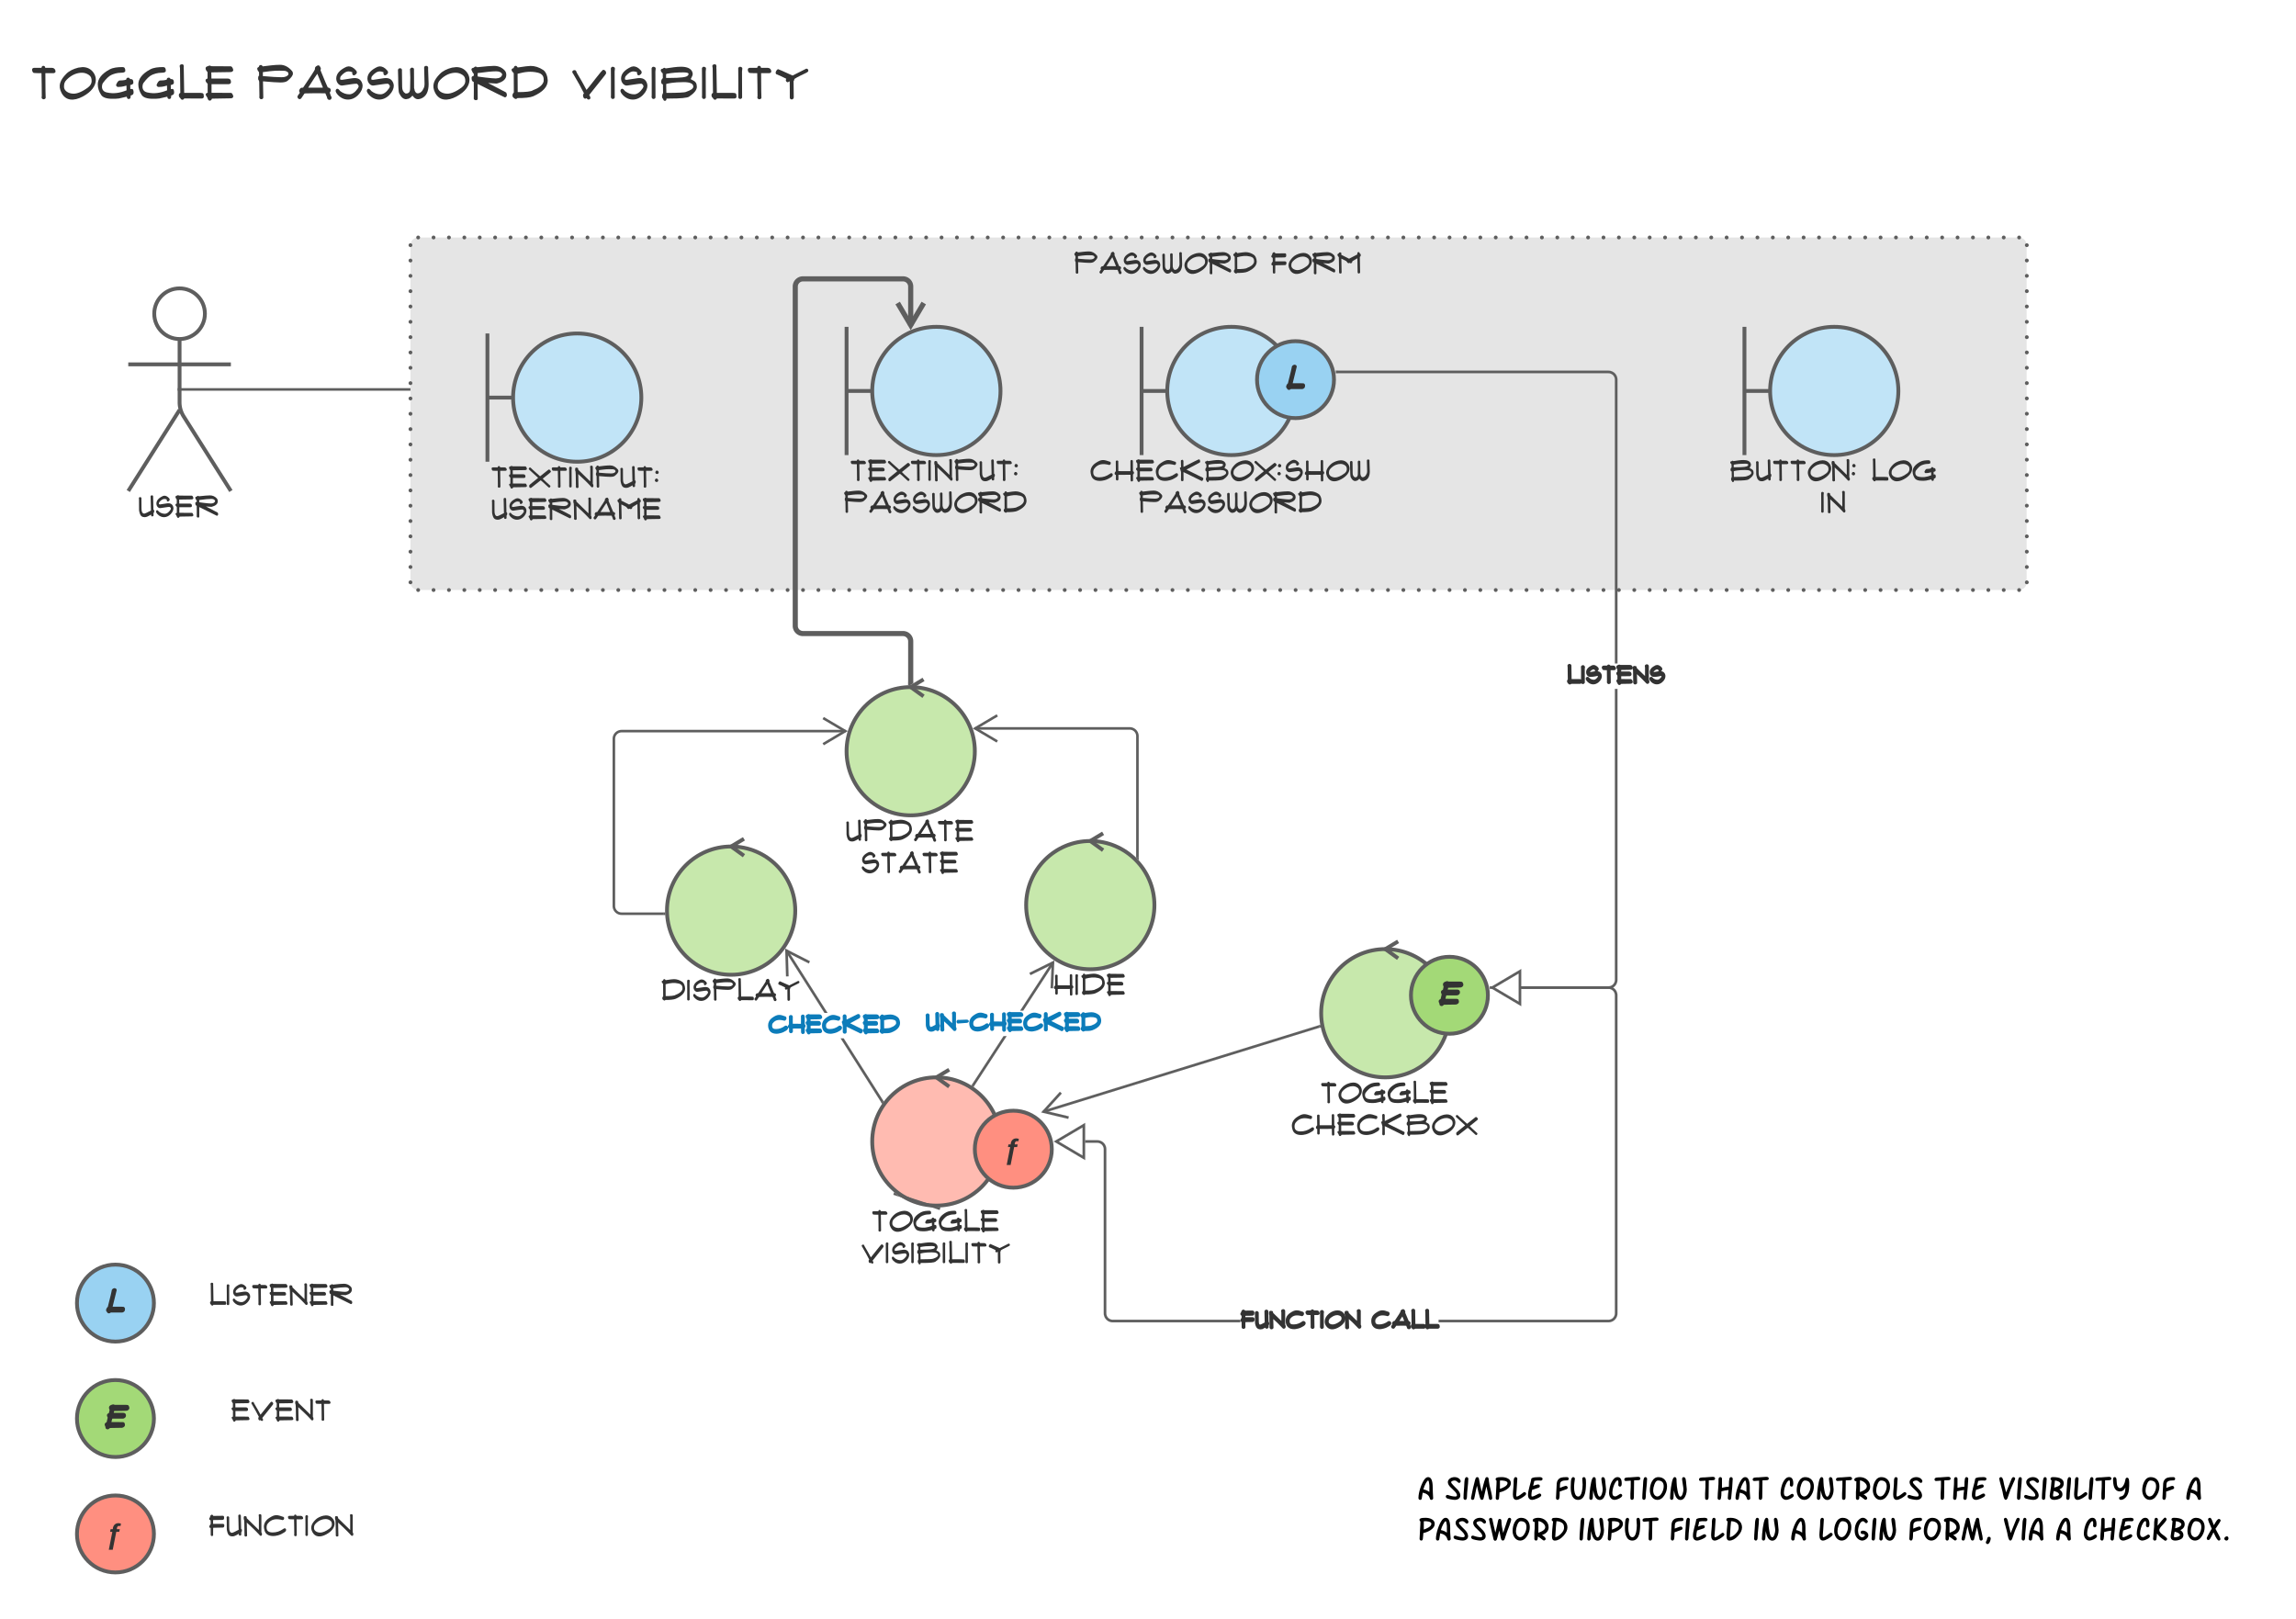 <svg xmlns="http://www.w3.org/2000/svg" xmlns:xlink="http://www.w3.org/1999/xlink" xmlns:lucid="lucid" width="1790" height="1262.08"><g transform="translate(-20 -20)" lucid:page-tab-id="b4FHpkozdkLx"><path d="M340 211.16a6 6 0 0 1 6-6h1248a6 6 0 0 1 6 6V474a6 6 0 0 1-6 6H346a6 6 0 0 1-6-6z" fill="#e5e5e5"/><path d="M341.5 211.16c0 .83-.67 1.5-1.5 1.5s-1.5-.67-1.5-1.5c0-.82.67-1.5 1.5-1.5s1.5.68 1.5 1.5zm6-6c0 .83-.67 1.5-1.5 1.5s-1.5-.67-1.5-1.5c0-.82.67-1.5 1.5-1.5s1.5.68 1.5 1.5zm12 0c0 .83-.67 1.5-1.5 1.5s-1.5-.67-1.5-1.5c0-.82.67-1.5 1.5-1.5s1.5.68 1.5 1.5zm12 0c0 .83-.67 1.5-1.5 1.5s-1.5-.67-1.5-1.5c0-.82.67-1.5 1.5-1.5s1.5.68 1.5 1.5zm12 0c0 .83-.67 1.5-1.5 1.5s-1.5-.67-1.5-1.5c0-.82.67-1.5 1.5-1.5s1.5.68 1.5 1.5zm12 0c0 .83-.67 1.5-1.5 1.5s-1.5-.67-1.5-1.5c0-.82.67-1.5 1.5-1.5s1.5.68 1.5 1.5zm12 0c0 .83-.67 1.5-1.5 1.5s-1.5-.67-1.5-1.5c0-.82.67-1.5 1.5-1.5s1.5.68 1.5 1.5zm12 0c0 .83-.67 1.5-1.5 1.5s-1.5-.67-1.5-1.5c0-.82.67-1.5 1.5-1.5s1.5.68 1.5 1.5zm12 0c0 .83-.67 1.5-1.5 1.5s-1.5-.67-1.5-1.5c0-.82.67-1.5 1.5-1.5s1.5.68 1.5 1.5zm12 0c0 .83-.67 1.5-1.5 1.5s-1.5-.67-1.5-1.5c0-.82.67-1.5 1.5-1.5s1.5.68 1.5 1.5zm12 0c0 .83-.67 1.5-1.5 1.5s-1.5-.67-1.5-1.5c0-.82.67-1.5 1.5-1.5s1.5.68 1.5 1.5zm12 0c0 .83-.67 1.5-1.5 1.5s-1.5-.67-1.5-1.5c0-.82.67-1.5 1.5-1.5s1.5.68 1.5 1.5zm12 0c0 .83-.67 1.5-1.5 1.5s-1.5-.67-1.5-1.5c0-.82.67-1.5 1.5-1.5s1.5.68 1.5 1.5zm12 0c0 .83-.67 1.5-1.5 1.5s-1.5-.67-1.5-1.5c0-.82.67-1.5 1.5-1.5s1.5.68 1.5 1.5zm12 0c0 .83-.67 1.5-1.5 1.5s-1.5-.67-1.5-1.5c0-.82.67-1.5 1.5-1.5s1.5.68 1.5 1.5zm12 0c0 .83-.67 1.5-1.5 1.5s-1.5-.67-1.5-1.5c0-.82.67-1.5 1.5-1.5s1.5.68 1.5 1.5zm12 0c0 .83-.67 1.5-1.5 1.5s-1.5-.67-1.5-1.5c0-.82.67-1.5 1.5-1.5s1.5.68 1.5 1.5zm12 0c0 .83-.67 1.5-1.5 1.5s-1.5-.67-1.5-1.5c0-.82.67-1.5 1.5-1.5s1.5.68 1.5 1.5zm12 0c0 .83-.67 1.5-1.5 1.5s-1.5-.67-1.5-1.5c0-.82.67-1.5 1.5-1.5s1.5.68 1.5 1.5zm12 0c0 .83-.67 1.5-1.5 1.5s-1.5-.67-1.5-1.5c0-.82.67-1.5 1.5-1.5s1.5.68 1.5 1.5zm12 0c0 .83-.67 1.5-1.5 1.5s-1.5-.67-1.5-1.5c0-.82.67-1.5 1.5-1.5s1.5.68 1.5 1.5zm12 0c0 .83-.67 1.5-1.5 1.5s-1.5-.67-1.5-1.5c0-.82.67-1.5 1.5-1.5s1.5.68 1.5 1.5zm12 0c0 .83-.67 1.5-1.5 1.5s-1.5-.67-1.5-1.5c0-.82.67-1.5 1.5-1.5s1.5.68 1.5 1.5zm12 0c0 .83-.67 1.5-1.5 1.5s-1.5-.67-1.5-1.5c0-.82.67-1.5 1.5-1.5s1.5.68 1.5 1.5zm12 0c0 .83-.67 1.5-1.5 1.5s-1.5-.67-1.5-1.5c0-.82.67-1.5 1.5-1.5s1.5.68 1.5 1.5zm12 0c0 .83-.67 1.5-1.5 1.5s-1.5-.67-1.5-1.5c0-.82.67-1.5 1.5-1.5s1.5.68 1.5 1.5zm12 0c0 .83-.67 1.5-1.5 1.5s-1.5-.67-1.5-1.5c0-.82.67-1.5 1.5-1.5s1.5.68 1.5 1.5zm12 0c0 .83-.67 1.5-1.5 1.5s-1.5-.67-1.5-1.5c0-.82.67-1.5 1.5-1.5s1.5.68 1.5 1.5zm12 0c0 .83-.67 1.5-1.5 1.5s-1.5-.67-1.5-1.5c0-.82.67-1.5 1.5-1.5s1.5.68 1.5 1.5zm12 0c0 .83-.67 1.5-1.5 1.5s-1.5-.67-1.5-1.5c0-.82.67-1.5 1.5-1.5s1.5.68 1.5 1.5zm12 0c0 .83-.67 1.5-1.5 1.5s-1.5-.67-1.5-1.5c0-.82.67-1.5 1.5-1.5s1.5.68 1.5 1.5zm12 0c0 .83-.67 1.5-1.5 1.5s-1.5-.67-1.5-1.5c0-.82.67-1.5 1.5-1.5s1.5.68 1.5 1.5zm12 0c0 .83-.67 1.5-1.5 1.5s-1.5-.67-1.5-1.5c0-.82.67-1.5 1.5-1.5s1.5.68 1.5 1.5zm12 0c0 .83-.67 1.5-1.5 1.5s-1.5-.67-1.5-1.5c0-.82.67-1.5 1.5-1.5s1.5.68 1.5 1.5zm12 0c0 .83-.67 1.5-1.5 1.5s-1.5-.67-1.5-1.5c0-.82.67-1.5 1.5-1.5s1.5.68 1.5 1.5zm12 0c0 .83-.67 1.5-1.5 1.5s-1.5-.67-1.5-1.5c0-.82.67-1.5 1.5-1.5s1.5.68 1.5 1.5zm12 0c0 .83-.67 1.5-1.5 1.5s-1.5-.67-1.5-1.5c0-.82.67-1.5 1.5-1.5s1.5.68 1.5 1.5zm12 0c0 .83-.67 1.5-1.5 1.5s-1.5-.67-1.5-1.5c0-.82.67-1.5 1.5-1.5s1.5.68 1.5 1.5zm12 0c0 .83-.67 1.5-1.5 1.5s-1.5-.67-1.5-1.5c0-.82.67-1.5 1.5-1.5s1.5.68 1.5 1.5zm12 0c0 .83-.67 1.5-1.5 1.5s-1.5-.67-1.5-1.5c0-.82.67-1.5 1.5-1.5s1.5.68 1.5 1.5zm12 0c0 .83-.67 1.5-1.5 1.5s-1.5-.67-1.5-1.5c0-.82.67-1.5 1.5-1.5s1.5.68 1.5 1.5zm12 0c0 .83-.67 1.5-1.5 1.5s-1.5-.67-1.5-1.5c0-.82.67-1.5 1.5-1.5s1.5.68 1.5 1.5zm12 0c0 .83-.67 1.5-1.5 1.5s-1.5-.67-1.5-1.5c0-.82.67-1.5 1.5-1.5s1.5.68 1.5 1.5zm12 0c0 .83-.67 1.5-1.5 1.5s-1.5-.67-1.5-1.5c0-.82.67-1.5 1.5-1.5s1.5.68 1.5 1.5zm12 0c0 .83-.67 1.5-1.5 1.5s-1.5-.67-1.5-1.5c0-.82.67-1.5 1.5-1.5s1.5.68 1.5 1.5zm12 0c0 .83-.67 1.5-1.5 1.5s-1.5-.67-1.5-1.5c0-.82.67-1.5 1.5-1.5s1.5.68 1.5 1.5zm12 0c0 .83-.67 1.5-1.5 1.5s-1.5-.67-1.5-1.5c0-.82.67-1.5 1.5-1.5s1.5.68 1.5 1.5zm12 0c0 .83-.67 1.5-1.5 1.5s-1.5-.67-1.5-1.5c0-.82.67-1.5 1.5-1.5s1.5.68 1.5 1.5zm12 0c0 .83-.67 1.5-1.5 1.5s-1.5-.67-1.5-1.5c0-.82.67-1.5 1.5-1.5s1.5.68 1.5 1.5zm12 0c0 .83-.67 1.5-1.5 1.5s-1.5-.67-1.5-1.5c0-.82.67-1.5 1.5-1.5s1.5.68 1.5 1.5zm12 0c0 .83-.67 1.5-1.5 1.5s-1.5-.67-1.5-1.5c0-.82.67-1.5 1.5-1.5s1.5.68 1.5 1.5zm12 0c0 .83-.67 1.5-1.5 1.5s-1.5-.67-1.5-1.5c0-.82.67-1.5 1.5-1.5s1.5.68 1.5 1.5zm12 0c0 .83-.67 1.5-1.5 1.5s-1.5-.67-1.5-1.5c0-.82.67-1.5 1.5-1.5s1.5.68 1.5 1.5zm12 0c0 .83-.67 1.5-1.5 1.5s-1.5-.67-1.5-1.5c0-.82.67-1.5 1.5-1.5s1.5.68 1.5 1.5zm12 0c0 .83-.67 1.5-1.5 1.5s-1.5-.67-1.5-1.5c0-.82.67-1.5 1.5-1.5s1.5.68 1.5 1.5zm12 0c0 .83-.67 1.5-1.5 1.5s-1.5-.67-1.5-1.5c0-.82.67-1.5 1.5-1.5s1.5.68 1.5 1.5zm12 0c0 .83-.67 1.5-1.5 1.5s-1.5-.67-1.5-1.5c0-.82.67-1.5 1.5-1.5s1.5.68 1.5 1.5zm12 0c0 .83-.67 1.5-1.5 1.5s-1.5-.67-1.5-1.5c0-.82.67-1.5 1.5-1.5s1.5.68 1.5 1.5zm12 0c0 .83-.67 1.5-1.5 1.5s-1.5-.67-1.5-1.5c0-.82.67-1.5 1.5-1.5s1.5.68 1.5 1.5zm12 0c0 .83-.67 1.5-1.5 1.5s-1.5-.67-1.5-1.5c0-.82.67-1.5 1.5-1.5s1.5.68 1.5 1.5zm12 0c0 .83-.67 1.5-1.5 1.5s-1.5-.67-1.5-1.5c0-.82.67-1.5 1.5-1.5s1.5.68 1.5 1.5zm12 0c0 .83-.67 1.5-1.5 1.5s-1.5-.67-1.5-1.5c0-.82.67-1.5 1.5-1.5s1.5.68 1.5 1.5zm12 0c0 .83-.67 1.5-1.5 1.5s-1.5-.67-1.5-1.5c0-.82.67-1.5 1.5-1.5s1.5.68 1.5 1.5zm12 0c0 .83-.67 1.5-1.5 1.5s-1.5-.67-1.5-1.5c0-.82.67-1.5 1.5-1.5s1.5.68 1.5 1.5zm12 0c0 .83-.67 1.5-1.5 1.5s-1.5-.67-1.5-1.5c0-.82.67-1.5 1.5-1.5s1.5.68 1.5 1.5zm12 0c0 .83-.67 1.5-1.5 1.5s-1.5-.67-1.5-1.5c0-.82.67-1.5 1.5-1.5s1.5.68 1.5 1.5zm12 0c0 .83-.67 1.5-1.5 1.5s-1.5-.67-1.5-1.5c0-.82.67-1.5 1.5-1.5s1.5.68 1.5 1.5zm12 0c0 .83-.67 1.5-1.5 1.5s-1.5-.67-1.5-1.5c0-.82.67-1.5 1.5-1.5s1.5.68 1.5 1.5zm12 0c0 .83-.67 1.5-1.5 1.5s-1.5-.67-1.5-1.5c0-.82.67-1.5 1.5-1.5s1.5.68 1.5 1.5zm12 0c0 .83-.67 1.5-1.5 1.5s-1.5-.67-1.5-1.5c0-.82.67-1.5 1.5-1.5s1.5.68 1.5 1.5zm12 0c0 .83-.67 1.5-1.5 1.5s-1.5-.67-1.5-1.5c0-.82.67-1.5 1.5-1.5s1.5.68 1.5 1.5zm12 0c0 .83-.67 1.5-1.5 1.5s-1.5-.67-1.5-1.5c0-.82.67-1.5 1.5-1.5s1.5.68 1.5 1.5zm12 0c0 .83-.67 1.5-1.5 1.5s-1.5-.67-1.5-1.5c0-.82.67-1.5 1.5-1.5s1.5.68 1.5 1.5zm12 0c0 .83-.67 1.5-1.5 1.5s-1.5-.67-1.5-1.5c0-.82.67-1.5 1.5-1.5s1.5.68 1.5 1.5zm12 0c0 .83-.67 1.5-1.5 1.5s-1.5-.67-1.5-1.5c0-.82.67-1.5 1.5-1.5s1.5.68 1.5 1.5zm12 0c0 .83-.67 1.5-1.5 1.5s-1.5-.67-1.5-1.5c0-.82.67-1.5 1.5-1.5s1.5.68 1.5 1.5zm12 0c0 .83-.67 1.5-1.5 1.5s-1.5-.67-1.5-1.5c0-.82.67-1.5 1.5-1.5s1.5.68 1.5 1.5zm12 0c0 .83-.67 1.5-1.5 1.5s-1.5-.67-1.5-1.5c0-.82.67-1.5 1.5-1.5s1.5.68 1.5 1.5zm12 0c0 .83-.67 1.5-1.5 1.5s-1.5-.67-1.5-1.5c0-.82.67-1.5 1.5-1.5s1.5.68 1.5 1.5zm12 0c0 .83-.67 1.5-1.5 1.5s-1.5-.67-1.5-1.5c0-.82.67-1.5 1.5-1.5s1.5.68 1.5 1.5zm12 0c0 .83-.67 1.5-1.5 1.5s-1.5-.67-1.5-1.5c0-.82.67-1.5 1.5-1.5s1.5.68 1.5 1.5zm12 0c0 .83-.67 1.5-1.5 1.5s-1.5-.67-1.5-1.5c0-.82.67-1.5 1.5-1.5s1.5.68 1.5 1.5zm12 0c0 .83-.67 1.5-1.5 1.5s-1.5-.67-1.5-1.5c0-.82.67-1.5 1.5-1.5s1.5.68 1.5 1.5zm12 0c0 .83-.67 1.5-1.5 1.5s-1.5-.67-1.5-1.5c0-.82.67-1.5 1.5-1.5s1.5.68 1.5 1.5zm12 0c0 .83-.67 1.5-1.5 1.5s-1.5-.67-1.5-1.5c0-.82.67-1.5 1.5-1.5s1.5.68 1.5 1.5zm12 0c0 .83-.67 1.5-1.5 1.5s-1.5-.67-1.5-1.5c0-.82.67-1.5 1.5-1.5s1.5.68 1.5 1.5zm12 0c0 .83-.67 1.5-1.5 1.5s-1.5-.67-1.5-1.5c0-.82.67-1.5 1.5-1.5s1.5.68 1.5 1.5zm12 0c0 .83-.67 1.5-1.5 1.5s-1.5-.67-1.5-1.5c0-.82.67-1.5 1.5-1.5s1.5.68 1.5 1.5zm12 0c0 .83-.67 1.5-1.5 1.5s-1.5-.67-1.5-1.5c0-.82.67-1.5 1.5-1.5s1.5.68 1.5 1.5zm12 0c0 .83-.67 1.5-1.5 1.5s-1.5-.67-1.5-1.5c0-.82.67-1.5 1.5-1.5s1.5.68 1.5 1.5zm12 0c0 .83-.67 1.5-1.5 1.5s-1.5-.67-1.5-1.5c0-.82.67-1.5 1.5-1.5s1.5.68 1.5 1.5zm12 0c0 .83-.67 1.5-1.5 1.5s-1.5-.67-1.5-1.5c0-.82.67-1.5 1.5-1.5s1.5.68 1.5 1.5zm12 0c0 .83-.67 1.5-1.5 1.5s-1.5-.67-1.5-1.5c0-.82.67-1.5 1.5-1.5s1.5.68 1.5 1.5zm12 0c0 .83-.67 1.5-1.5 1.5s-1.5-.67-1.5-1.5c0-.82.67-1.5 1.5-1.5s1.5.68 1.5 1.5zm12 0c0 .83-.67 1.5-1.5 1.5s-1.5-.67-1.5-1.5c0-.82.67-1.5 1.5-1.5s1.5.68 1.5 1.5zm12 0c0 .83-.67 1.5-1.5 1.5s-1.5-.67-1.5-1.5c0-.82.67-1.5 1.5-1.5s1.5.68 1.5 1.5zm12 0c0 .83-.67 1.5-1.5 1.5s-1.5-.67-1.5-1.5c0-.82.67-1.5 1.5-1.5s1.5.68 1.5 1.5zm12 0c0 .83-.67 1.5-1.5 1.5s-1.5-.67-1.5-1.5c0-.82.67-1.5 1.5-1.5s1.5.68 1.5 1.5zm12 0c0 .83-.67 1.5-1.5 1.5s-1.5-.67-1.5-1.5c0-.82.67-1.5 1.5-1.5s1.5.68 1.5 1.5zm12 0c0 .83-.67 1.5-1.5 1.5s-1.5-.67-1.5-1.5c0-.82.67-1.5 1.5-1.5s1.5.68 1.5 1.5zm12 0c0 .83-.67 1.5-1.5 1.5s-1.5-.67-1.5-1.5c0-.82.67-1.5 1.5-1.5s1.5.68 1.5 1.5zm12 0c0 .83-.67 1.5-1.5 1.5s-1.5-.67-1.5-1.5c0-.82.67-1.5 1.5-1.5s1.5.68 1.5 1.5zm12 0c0 .83-.67 1.5-1.5 1.5s-1.5-.67-1.5-1.5c0-.82.67-1.5 1.5-1.5s1.5.68 1.5 1.5zm12 0c0 .83-.67 1.5-1.5 1.5s-1.5-.67-1.5-1.5c0-.82.67-1.5 1.5-1.5s1.5.68 1.5 1.5zm12 0c0 .83-.67 1.5-1.5 1.5s-1.5-.67-1.5-1.5c0-.82.67-1.5 1.5-1.5s1.5.68 1.5 1.5zm12 0c0 .83-.67 1.5-1.5 1.5s-1.5-.67-1.5-1.5c0-.82.67-1.5 1.5-1.5s1.5.68 1.5 1.5zm6 6c0 .83-.67 1.5-1.5 1.5s-1.5-.67-1.5-1.5c0-.82.67-1.5 1.5-1.5s1.5.68 1.5 1.5zm0 11.95c0 .84-.67 1.5-1.5 1.5s-1.5-.66-1.5-1.5c0-.82.67-1.5 1.5-1.5s1.5.68 1.5 1.5zm0 11.96c0 .83-.67 1.5-1.5 1.5s-1.5-.67-1.5-1.5.67-1.5 1.5-1.5 1.5.67 1.5 1.5zm0 11.95c0 .84-.67 1.5-1.5 1.5s-1.5-.66-1.5-1.5c0-.82.67-1.5 1.5-1.5s1.5.68 1.5 1.5zm0 11.95c0 .83-.67 1.5-1.5 1.5s-1.5-.67-1.5-1.5c0-.82.67-1.5 1.5-1.5s1.5.68 1.5 1.5zm0 11.95c0 .83-.67 1.5-1.5 1.5s-1.5-.67-1.5-1.5.67-1.5 1.5-1.5 1.5.67 1.5 1.5zm0 11.95c0 .83-.67 1.5-1.5 1.5s-1.5-.67-1.5-1.5.67-1.5 1.5-1.5 1.5.67 1.5 1.5zm0 11.94c0 .82-.67 1.5-1.5 1.5s-1.5-.68-1.5-1.5c0-.83.67-1.5 1.5-1.5s1.5.67 1.5 1.5zm0 11.94c0 .83-.67 1.5-1.5 1.5s-1.5-.67-1.5-1.5.67-1.5 1.5-1.5 1.5.67 1.5 1.5zm0 11.95c0 .82-.67 1.5-1.5 1.5s-1.5-.68-1.5-1.5c0-.84.67-1.5 1.5-1.5s1.5.66 1.5 1.5zm0 11.94c0 .82-.67 1.5-1.5 1.5s-1.5-.68-1.5-1.5c0-.83.67-1.5 1.5-1.5s1.5.67 1.5 1.5zm0 11.94c0 .83-.67 1.5-1.5 1.5s-1.5-.67-1.5-1.5.67-1.5 1.5-1.5 1.5.67 1.5 1.5zm0 11.95c0 .83-.67 1.5-1.5 1.5s-1.5-.67-1.5-1.5.67-1.5 1.5-1.5 1.5.67 1.5 1.5zm0 11.95c0 .82-.67 1.5-1.5 1.5s-1.5-.68-1.5-1.5c0-.83.67-1.5 1.5-1.5s1.5.67 1.5 1.5zm0 11.94c0 .83-.67 1.5-1.5 1.5s-1.5-.67-1.5-1.5c0-.82.67-1.5 1.5-1.5s1.5.68 1.5 1.5zm0 11.95c0 .83-.67 1.5-1.5 1.5s-1.5-.67-1.5-1.5.67-1.5 1.5-1.5 1.5.67 1.5 1.5zm0 11.95c0 .83-.67 1.5-1.5 1.5s-1.5-.67-1.5-1.5.67-1.5 1.5-1.5 1.5.67 1.5 1.5zm0 11.94c0 .83-.67 1.5-1.5 1.5s-1.5-.67-1.5-1.5c0-.82.67-1.5 1.5-1.5s1.5.68 1.5 1.5zm0 11.95c0 .84-.67 1.5-1.5 1.5s-1.5-.66-1.5-1.5c0-.82.67-1.5 1.5-1.5s1.5.68 1.5 1.5zm0 11.96c0 .83-.67 1.5-1.5 1.5s-1.5-.67-1.5-1.5.67-1.5 1.5-1.5 1.5.67 1.5 1.5zm0 11.95c0 .83-.67 1.5-1.5 1.5s-1.5-.67-1.5-1.5c0-.82.67-1.5 1.5-1.5s1.5.68 1.5 1.5zm0 11.95c0 .83-.67 1.5-1.5 1.5s-1.5-.67-1.5-1.5c0-.82.67-1.5 1.5-1.5s1.5.68 1.5 1.5zm0 11.95c0 .83-.67 1.5-1.5 1.5s-1.5-.67-1.5-1.5.67-1.5 1.5-1.5 1.5.67 1.5 1.5zm-6 6c0 .83-.67 1.5-1.5 1.5s-1.5-.67-1.5-1.5.67-1.5 1.5-1.5 1.5.67 1.5 1.5zm-12 0c0 .83-.67 1.5-1.5 1.5s-1.5-.67-1.5-1.5.67-1.5 1.5-1.5 1.5.67 1.5 1.5zm-12 0c0 .83-.67 1.5-1.5 1.5s-1.5-.67-1.5-1.5.67-1.5 1.5-1.5 1.5.67 1.5 1.5zm-12 0c0 .83-.67 1.5-1.5 1.5s-1.5-.67-1.5-1.5.67-1.5 1.5-1.5 1.5.67 1.5 1.5zm-12 0c0 .83-.67 1.5-1.5 1.5s-1.5-.67-1.5-1.5.67-1.5 1.5-1.5 1.5.67 1.5 1.5zm-12 0c0 .83-.67 1.5-1.5 1.5s-1.5-.67-1.5-1.5.67-1.5 1.5-1.5 1.5.67 1.5 1.5zm-12 0c0 .83-.67 1.5-1.5 1.5s-1.5-.67-1.5-1.5.67-1.5 1.5-1.5 1.5.67 1.5 1.5zm-12 0c0 .83-.67 1.5-1.5 1.5s-1.5-.67-1.5-1.5.67-1.5 1.5-1.5 1.5.67 1.5 1.5zm-12 0c0 .83-.67 1.5-1.5 1.5s-1.5-.67-1.5-1.5.67-1.5 1.5-1.5 1.5.67 1.5 1.5zm-12 0c0 .83-.67 1.5-1.5 1.5s-1.5-.67-1.5-1.5.67-1.5 1.5-1.5 1.5.67 1.5 1.5zm-12 0c0 .83-.67 1.5-1.5 1.5s-1.5-.67-1.5-1.5.67-1.5 1.5-1.5 1.5.67 1.5 1.5zm-12 0c0 .83-.67 1.5-1.5 1.5s-1.5-.67-1.5-1.5.67-1.5 1.5-1.5 1.5.67 1.5 1.5zm-12 0c0 .83-.67 1.5-1.5 1.5s-1.5-.67-1.5-1.5.67-1.5 1.5-1.5 1.5.67 1.5 1.5zm-12 0c0 .83-.67 1.5-1.5 1.5s-1.5-.67-1.5-1.5.67-1.5 1.5-1.5 1.5.67 1.5 1.5zm-12 0c0 .83-.67 1.5-1.5 1.5s-1.5-.67-1.5-1.5.67-1.5 1.5-1.5 1.5.67 1.5 1.5zm-12 0c0 .83-.67 1.5-1.5 1.5s-1.5-.67-1.5-1.5.67-1.5 1.5-1.5 1.5.67 1.5 1.5zm-12 0c0 .83-.67 1.5-1.5 1.5s-1.5-.67-1.5-1.5.67-1.5 1.5-1.5 1.5.67 1.5 1.5zm-12 0c0 .83-.67 1.5-1.5 1.5s-1.5-.67-1.5-1.5.67-1.5 1.5-1.5 1.5.67 1.5 1.5zm-12 0c0 .83-.67 1.5-1.5 1.5s-1.5-.67-1.5-1.5.67-1.5 1.5-1.5 1.5.67 1.5 1.5zm-12 0c0 .83-.67 1.5-1.5 1.5s-1.5-.67-1.5-1.5.67-1.5 1.5-1.5 1.5.67 1.5 1.5zm-12 0c0 .83-.67 1.5-1.5 1.5s-1.5-.67-1.5-1.5.67-1.5 1.5-1.5 1.5.67 1.5 1.5zm-12 0c0 .83-.67 1.5-1.5 1.5s-1.5-.67-1.5-1.5.67-1.5 1.5-1.5 1.5.67 1.5 1.5zm-12 0c0 .83-.67 1.5-1.5 1.5s-1.5-.67-1.5-1.5.67-1.5 1.5-1.5 1.5.67 1.5 1.5zm-12 0c0 .83-.67 1.5-1.5 1.5s-1.5-.67-1.5-1.5.67-1.5 1.5-1.5 1.5.67 1.5 1.5zm-12 0c0 .83-.67 1.5-1.5 1.5s-1.5-.67-1.5-1.5.67-1.5 1.5-1.5 1.5.67 1.5 1.5zm-12 0c0 .83-.67 1.5-1.5 1.5s-1.5-.67-1.5-1.5.67-1.5 1.5-1.5 1.5.67 1.5 1.5zm-12 0c0 .83-.67 1.5-1.5 1.5s-1.5-.67-1.5-1.5.67-1.5 1.5-1.5 1.5.67 1.5 1.5zm-12 0c0 .83-.67 1.5-1.5 1.5s-1.5-.67-1.5-1.5.67-1.5 1.5-1.5 1.5.67 1.5 1.5zm-12 0c0 .83-.67 1.5-1.5 1.5s-1.5-.67-1.5-1.5.67-1.5 1.5-1.5 1.5.67 1.5 1.5zm-12 0c0 .83-.67 1.5-1.5 1.5s-1.5-.67-1.5-1.5.67-1.5 1.5-1.5 1.5.67 1.5 1.5zm-12 0c0 .83-.67 1.5-1.5 1.5s-1.5-.67-1.5-1.5.67-1.5 1.5-1.5 1.5.67 1.5 1.5zm-12 0c0 .83-.67 1.5-1.5 1.5s-1.5-.67-1.5-1.5.67-1.5 1.5-1.5 1.5.67 1.5 1.5zm-12 0c0 .83-.67 1.5-1.5 1.5s-1.5-.67-1.5-1.5.67-1.5 1.5-1.5 1.5.67 1.5 1.5zm-12 0c0 .83-.67 1.5-1.5 1.5s-1.5-.67-1.5-1.5.67-1.5 1.5-1.5 1.5.67 1.5 1.5zm-12 0c0 .83-.67 1.5-1.5 1.5s-1.5-.67-1.5-1.5.67-1.5 1.5-1.5 1.5.67 1.5 1.5zm-12 0c0 .83-.67 1.5-1.5 1.5s-1.5-.67-1.5-1.5.67-1.5 1.5-1.5 1.5.67 1.5 1.5zm-12 0c0 .83-.67 1.5-1.5 1.5s-1.5-.67-1.5-1.5.67-1.5 1.5-1.5 1.5.67 1.5 1.5zm-12 0c0 .83-.67 1.5-1.5 1.5s-1.5-.67-1.5-1.5.67-1.5 1.5-1.5 1.5.67 1.5 1.5zm-12 0c0 .83-.67 1.5-1.5 1.5s-1.5-.67-1.5-1.5.67-1.5 1.5-1.5 1.5.67 1.5 1.5zm-12 0c0 .83-.67 1.5-1.5 1.5s-1.5-.67-1.5-1.5.67-1.5 1.5-1.5 1.5.67 1.5 1.5zm-12 0c0 .83-.67 1.5-1.5 1.5s-1.5-.67-1.5-1.5.67-1.5 1.5-1.5 1.5.67 1.5 1.5zm-12 0c0 .83-.67 1.5-1.5 1.5s-1.5-.67-1.5-1.5.67-1.5 1.5-1.5 1.5.67 1.5 1.5zm-12 0c0 .83-.67 1.5-1.5 1.5s-1.5-.67-1.5-1.5.67-1.5 1.5-1.5 1.5.67 1.5 1.5zm-12 0c0 .83-.67 1.5-1.5 1.5s-1.5-.67-1.5-1.5.67-1.5 1.5-1.5 1.5.67 1.5 1.5zm-12 0c0 .83-.67 1.5-1.5 1.5s-1.5-.67-1.5-1.5.67-1.5 1.5-1.5 1.5.67 1.5 1.5zm-12 0c0 .83-.67 1.5-1.5 1.5s-1.5-.67-1.5-1.5.67-1.5 1.5-1.5 1.5.67 1.5 1.5zm-12 0c0 .83-.67 1.5-1.5 1.5s-1.5-.67-1.5-1.5.67-1.5 1.5-1.5 1.5.67 1.5 1.5zm-12 0c0 .83-.67 1.5-1.5 1.5s-1.5-.67-1.5-1.5.67-1.5 1.5-1.5 1.5.67 1.5 1.5zm-12 0c0 .83-.67 1.5-1.5 1.5s-1.5-.67-1.5-1.5.67-1.5 1.5-1.5 1.5.67 1.5 1.5zm-12 0c0 .83-.67 1.5-1.5 1.5s-1.5-.67-1.5-1.5.67-1.5 1.5-1.5 1.5.67 1.5 1.5zm-12 0c0 .83-.67 1.5-1.5 1.5s-1.5-.67-1.5-1.5.67-1.5 1.5-1.5 1.5.67 1.5 1.5zm-12 0c0 .83-.67 1.5-1.5 1.5s-1.5-.67-1.5-1.5.67-1.5 1.5-1.5 1.5.67 1.5 1.5zm-12 0c0 .83-.67 1.5-1.5 1.5s-1.5-.67-1.5-1.5.67-1.5 1.5-1.5 1.5.67 1.5 1.5zm-12 0c0 .83-.67 1.5-1.5 1.5s-1.5-.67-1.5-1.5.67-1.5 1.5-1.5 1.5.67 1.5 1.5zm-12 0c0 .83-.67 1.5-1.5 1.5s-1.5-.67-1.5-1.5.67-1.5 1.5-1.5 1.5.67 1.5 1.5zm-12 0c0 .83-.67 1.5-1.5 1.5s-1.5-.67-1.5-1.5.67-1.5 1.5-1.5 1.5.67 1.5 1.5zm-12 0c0 .83-.67 1.5-1.5 1.5s-1.5-.67-1.5-1.5.67-1.5 1.5-1.5 1.5.67 1.5 1.5zm-12 0c0 .83-.67 1.5-1.5 1.5s-1.5-.67-1.5-1.5.67-1.5 1.5-1.5 1.5.67 1.5 1.5zm-12 0c0 .83-.67 1.5-1.5 1.5s-1.5-.67-1.5-1.5.67-1.5 1.5-1.5 1.5.67 1.5 1.5zm-12 0c0 .83-.67 1.5-1.5 1.5s-1.5-.67-1.5-1.5.67-1.5 1.5-1.5 1.5.67 1.5 1.5zm-12 0c0 .83-.67 1.5-1.5 1.5s-1.5-.67-1.5-1.5.67-1.5 1.5-1.5 1.5.67 1.5 1.5zm-12 0c0 .83-.67 1.5-1.5 1.5s-1.5-.67-1.5-1.5.67-1.5 1.5-1.5 1.5.67 1.5 1.5zm-12 0c0 .83-.67 1.5-1.5 1.5s-1.5-.67-1.5-1.5.67-1.5 1.5-1.5 1.5.67 1.5 1.5zm-12 0c0 .83-.67 1.5-1.5 1.5s-1.5-.67-1.5-1.5.67-1.5 1.5-1.5 1.5.67 1.5 1.5zm-12 0c0 .83-.67 1.5-1.5 1.5s-1.5-.67-1.5-1.5.67-1.5 1.5-1.5 1.5.67 1.5 1.5zm-12 0c0 .83-.67 1.5-1.5 1.5s-1.5-.67-1.5-1.5.67-1.5 1.5-1.5 1.5.67 1.5 1.5zm-12 0c0 .83-.67 1.5-1.5 1.5s-1.5-.67-1.5-1.5.67-1.5 1.5-1.5 1.5.67 1.5 1.5zm-12 0c0 .83-.67 1.5-1.5 1.5s-1.5-.67-1.5-1.5.67-1.5 1.5-1.5 1.5.67 1.5 1.5zm-12 0c0 .83-.67 1.5-1.5 1.5s-1.5-.67-1.5-1.5.67-1.5 1.5-1.5 1.5.67 1.5 1.5zm-12 0c0 .83-.67 1.5-1.5 1.5s-1.5-.67-1.5-1.5.67-1.5 1.5-1.5 1.5.67 1.5 1.5zm-12 0c0 .83-.67 1.5-1.5 1.5s-1.5-.67-1.5-1.5.67-1.5 1.5-1.5 1.5.67 1.5 1.5zm-12 0c0 .83-.67 1.5-1.5 1.5s-1.5-.67-1.5-1.5.67-1.5 1.5-1.5 1.5.67 1.5 1.5zm-12 0c0 .83-.67 1.5-1.5 1.5s-1.5-.67-1.5-1.5.67-1.5 1.5-1.5 1.5.67 1.5 1.5zm-12 0c0 .83-.67 1.5-1.5 1.5s-1.5-.67-1.5-1.5.67-1.5 1.5-1.5 1.5.67 1.5 1.5zm-12 0c0 .83-.67 1.5-1.5 1.5s-1.5-.67-1.5-1.5.67-1.5 1.5-1.5 1.5.67 1.5 1.5zm-12 0c0 .83-.67 1.5-1.5 1.5s-1.5-.67-1.5-1.5.67-1.5 1.5-1.5 1.5.67 1.5 1.5zm-12 0c0 .83-.67 1.5-1.5 1.5s-1.5-.67-1.5-1.5.67-1.5 1.5-1.5 1.5.67 1.5 1.5zm-12 0c0 .83-.67 1.5-1.5 1.5s-1.5-.67-1.5-1.5.67-1.5 1.5-1.5 1.5.67 1.5 1.5zm-12 0c0 .83-.67 1.5-1.5 1.5s-1.5-.67-1.5-1.5.67-1.5 1.5-1.5 1.5.67 1.5 1.5zm-12 0c0 .83-.67 1.5-1.5 1.5s-1.5-.67-1.5-1.5.67-1.5 1.5-1.5 1.5.67 1.5 1.5zm-12 0c0 .83-.67 1.5-1.5 1.5s-1.5-.67-1.5-1.5.67-1.5 1.5-1.5 1.5.67 1.5 1.5zm-12 0c0 .83-.67 1.5-1.5 1.5s-1.5-.67-1.5-1.5.67-1.5 1.5-1.5 1.5.67 1.5 1.5zm-12 0c0 .83-.67 1.5-1.5 1.5s-1.5-.67-1.5-1.5.67-1.5 1.5-1.5 1.5.67 1.5 1.5zm-12 0c0 .83-.67 1.5-1.5 1.5s-1.5-.67-1.5-1.5.67-1.5 1.5-1.5 1.5.67 1.5 1.5zm-12 0c0 .83-.67 1.5-1.5 1.5s-1.5-.67-1.5-1.5.67-1.5 1.5-1.5 1.5.67 1.5 1.5zm-12 0c0 .83-.67 1.5-1.5 1.5s-1.5-.67-1.5-1.5.67-1.5 1.5-1.5 1.5.67 1.5 1.5zm-12 0c0 .83-.67 1.5-1.5 1.5s-1.5-.67-1.5-1.5.67-1.5 1.5-1.5 1.5.67 1.5 1.5zm-12 0c0 .83-.67 1.5-1.5 1.5s-1.5-.67-1.5-1.5.67-1.5 1.5-1.5 1.5.67 1.5 1.5zm-12 0c0 .83-.67 1.5-1.5 1.5s-1.5-.67-1.5-1.5.67-1.5 1.5-1.5 1.5.67 1.5 1.5zm-12 0c0 .83-.67 1.5-1.5 1.5s-1.5-.67-1.5-1.5.67-1.5 1.5-1.5 1.5.67 1.5 1.5zm-12 0c0 .83-.67 1.5-1.5 1.5s-1.5-.67-1.5-1.5.67-1.5 1.5-1.5 1.5.67 1.5 1.5zm-12 0c0 .83-.67 1.5-1.5 1.5s-1.5-.67-1.5-1.5.67-1.5 1.5-1.5 1.5.67 1.5 1.5zm-12 0c0 .83-.67 1.5-1.5 1.5s-1.5-.67-1.5-1.5.67-1.5 1.5-1.5 1.5.67 1.5 1.5zm-12 0c0 .83-.67 1.5-1.5 1.5s-1.5-.67-1.5-1.5.67-1.5 1.5-1.5 1.5.67 1.5 1.5zm-12 0c0 .83-.67 1.5-1.5 1.5s-1.5-.67-1.5-1.5.67-1.5 1.5-1.5 1.5.67 1.5 1.5zm-12 0c0 .83-.67 1.5-1.5 1.5s-1.5-.67-1.5-1.5.67-1.5 1.5-1.5 1.5.67 1.5 1.5zm-12 0c0 .83-.67 1.5-1.5 1.5s-1.5-.67-1.5-1.5.67-1.5 1.5-1.5 1.5.67 1.5 1.5zm-12 0c0 .83-.67 1.5-1.5 1.5s-1.5-.67-1.5-1.5.67-1.5 1.5-1.5 1.5.67 1.5 1.5zm-12 0c0 .83-.67 1.5-1.5 1.5s-1.5-.67-1.5-1.5.67-1.5 1.5-1.5 1.5.67 1.5 1.5zm-12 0c0 .83-.67 1.5-1.5 1.5s-1.5-.67-1.5-1.5.67-1.5 1.5-1.5 1.5.67 1.5 1.5zm-12 0c0 .83-.67 1.5-1.5 1.5s-1.5-.67-1.5-1.5.67-1.5 1.5-1.5 1.5.67 1.5 1.5zm-12 0c0 .83-.67 1.5-1.5 1.5s-1.5-.67-1.5-1.5.67-1.5 1.5-1.5 1.5.67 1.5 1.5zm-12 0c0 .83-.67 1.5-1.5 1.5s-1.5-.67-1.5-1.5.67-1.5 1.5-1.5 1.5.67 1.5 1.5zm-12 0c0 .83-.67 1.5-1.5 1.5s-1.5-.67-1.5-1.5.67-1.5 1.5-1.5 1.5.67 1.5 1.5zm-12 0c0 .83-.67 1.5-1.5 1.5s-1.5-.67-1.5-1.5.67-1.5 1.5-1.5 1.5.67 1.5 1.5zm-6-6c0 .83-.67 1.5-1.5 1.5s-1.5-.67-1.5-1.5.67-1.5 1.5-1.5 1.5.67 1.5 1.5zm0-11.95c0 .83-.67 1.5-1.5 1.5s-1.5-.67-1.5-1.5c0-.82.67-1.5 1.5-1.5s1.5.68 1.5 1.5zm0-11.94c0 .83-.67 1.5-1.5 1.5s-1.5-.67-1.5-1.5c0-.82.67-1.5 1.5-1.5s1.5.68 1.5 1.5zm0-11.94c0 .83-.67 1.5-1.5 1.5s-1.5-.67-1.5-1.5.67-1.5 1.5-1.5 1.5.67 1.5 1.5zm0-11.95c0 .84-.67 1.5-1.5 1.5s-1.5-.66-1.5-1.5c0-.82.67-1.5 1.5-1.5s1.5.68 1.5 1.5zm0-11.94c0 .83-.67 1.5-1.5 1.5s-1.5-.67-1.5-1.5c0-.82.67-1.5 1.5-1.5s1.5.68 1.5 1.5zm0-11.94c0 .83-.67 1.5-1.5 1.5s-1.5-.67-1.5-1.5.67-1.5 1.5-1.5 1.5.67 1.5 1.5zm0-11.95c0 .83-.67 1.5-1.5 1.5s-1.5-.67-1.5-1.5.67-1.5 1.5-1.5 1.5.67 1.5 1.5zm0-11.95c0 .83-.67 1.5-1.5 1.5s-1.5-.67-1.5-1.5c0-.82.67-1.5 1.5-1.5s1.5.68 1.5 1.5zm0-11.94c0 .82-.67 1.5-1.5 1.5s-1.5-.68-1.5-1.5c0-.83.67-1.5 1.5-1.5s1.5.67 1.5 1.5zm0-11.95c0 .83-.67 1.5-1.5 1.5s-1.5-.67-1.5-1.5.67-1.5 1.5-1.5 1.5.67 1.5 1.5zm0-11.95c0 .83-.67 1.5-1.5 1.5s-1.5-.67-1.5-1.5.67-1.5 1.5-1.5 1.5.67 1.5 1.5zm0-11.94c0 .82-.67 1.5-1.5 1.5s-1.5-.68-1.5-1.5c0-.83.67-1.5 1.5-1.5s1.5.67 1.5 1.5zm0-11.95c0 .82-.67 1.5-1.5 1.5s-1.5-.68-1.5-1.5c0-.84.67-1.5 1.5-1.5s1.5.66 1.5 1.5zm0-11.96c0 .83-.67 1.5-1.5 1.5s-1.5-.67-1.5-1.5.67-1.5 1.5-1.5 1.5.67 1.5 1.5zm0-11.95c0 .82-.67 1.5-1.5 1.5s-1.5-.68-1.5-1.5c0-.83.67-1.5 1.5-1.5s1.5.67 1.5 1.5zm0-11.95c0 .83-.67 1.5-1.5 1.5s-1.5-.67-1.5-1.5.67-1.5 1.5-1.5 1.5.67 1.5 1.5zm0-11.95c0 .83-.67 1.5-1.5 1.5s-1.5-.67-1.5-1.5.67-1.5 1.5-1.5 1.5.67 1.5 1.5zm0-11.95c0 .83-.67 1.5-1.5 1.5s-1.5-.67-1.5-1.5c0-.82.67-1.5 1.5-1.5s1.5.68 1.5 1.5zm0-11.94c0 .84-.67 1.5-1.5 1.5s-1.5-.66-1.5-1.5c0-.82.67-1.5 1.5-1.5s1.5.68 1.5 1.5zm0-11.94c0 .83-.67 1.5-1.5 1.5s-1.5-.67-1.5-1.5.67-1.5 1.5-1.5 1.5.67 1.5 1.5zm0-11.95c0 .84-.67 1.5-1.5 1.5s-1.5-.66-1.5-1.5c0-.82.67-1.5 1.5-1.5s1.5.68 1.5 1.5z" fill="#5e5e5e"/><use xlink:href="#a" transform="matrix(1,0,0,1,348,213.165) translate(509.581 20.117)"/><use xlink:href="#b" transform="matrix(1,0,0,1,348,213.165) translate(663.119 20.117)"/><path d="M179.75 264.58c0 10.9-8.84 19.75-19.75 19.75-10.9 0-19.75-8.84-19.75-19.75 0-10.9 8.84-19.74 19.75-19.74 10.9 0 19.75 8.84 19.75 19.74z" stroke="#5e5e5e" stroke-width="3" fill="#fff"/><path d="M160 284.33v49.3a20.7 20.7 0 0 0 3.2 11.07l36.8 58.13m-40-63.2l-40 63.2m0-98.75h80" stroke="#5e5e5e" stroke-width="3" fill="none"/><path d="M120 250.84a6 6 0 0 1 6-6h68a6 6 0 0 1 6 6v168a6 6 0 0 1-6 6h-68a6 6 0 0 1-6-6z" fill="none"/><use xlink:href="#c" transform="matrix(1,0,0,1,40,402.835) translate(88.262 20.117)"/><path d="M40 46a6 6 0 0 1 6-6h828a6 6 0 0 1 6 6v77.44a6 6 0 0 1-6 6H46a6 6 0 0 1-6-6z" stroke="#000" stroke-opacity="0" stroke-width="3" fill="#fff" fill-opacity="0"/><use xlink:href="#d" transform="matrix(1,0,0,1,45,45) translate(0 52.187)"/><use xlink:href="#e" transform="matrix(1,0,0,1,45,45) translate(175.538 52.187)"/><use xlink:href="#f" transform="matrix(1,0,0,1,45,45) translate(421.198 52.187)"/><path d="M520 330c0 27.6-22.4 50-50 50s-50-22.4-50-50 22.4-50 50-50 50 22.4 50 50z" stroke="#5e5e5e" stroke-width="3" fill="#c1e4f7"/><path d="M400 280v100m0-50h20" stroke="#5e5e5e" stroke-width="3" fill="none"/><use xlink:href="#g" transform="matrix(1,0,0,1,380,380) translate(23.257 20.117)"/><use xlink:href="#h" transform="matrix(1,0,0,1,380,380) translate(23.485 44.944)"/><path d="M800 324.83c0 27.62-22.4 50-50 50s-50-22.38-50-50c0-27.6 22.4-50 50-50s50 22.4 50 50z" stroke="#5e5e5e" stroke-width="3" fill="#c1e4f7"/><path d="M680 274.83v100m0-50h20" stroke="#5e5e5e" stroke-width="3" fill="none"/><use xlink:href="#g" transform="matrix(1,0,0,1,660,374.835) translate(23.257 20.117)"/><use xlink:href="#i" transform="matrix(1,0,0,1,660,374.835) translate(18.114 44.944)"/><path d="M1150 810c0 27.6-22.4 50-50 50s-50-22.4-50-50 22.4-50 50-50 50 22.4 50 50z" stroke="#5e5e5e" stroke-width="3" fill="#c7e8ac"/><path d="M1110 754l-10 6 10 7.2" stroke="#5e5e5e" stroke-width="3" fill="none"/><use xlink:href="#j" transform="matrix(1,0,0,1,1010,860) translate(40.027 20.117)"/><use xlink:href="#k" transform="matrix(1,0,0,1,1010,860) translate(17.138 44.944)"/><path d="M800 910c0 27.6-22.4 50-50 50s-50-22.4-50-50 22.4-50 50-50 50 22.4 50 50z" stroke="#5e5e5e" stroke-width="3" fill="#ffbbb1"/><path d="M760 854l-10 6 10 7.2" stroke="#5e5e5e" stroke-width="3" fill="none"/><use xlink:href="#j" transform="matrix(1,0,0,1,660,960) translate(40.027 20.117)"/><use xlink:href="#l" transform="matrix(1,0,0,1,660,960) translate(31.781 44.944)"/><path d="M720.58 951.84l28.47 9.35" stroke="#5e5e5e" stroke-width="2" fill="none"/><path d="M717.2 949.67l3.3 2.5-.2.63-3.83-1.26.62-1.9zM753.16 961.5l-.62 1.9-3.83-1.27.24-.68 1.05.05 2.9-.1z" stroke="#5e5e5e" stroke-width=".05" fill="#5e5e5e"/><path d="M920 725.72c0 27.62-22.4 50-50 50s-50-22.38-50-50c0-27.6 22.4-50 50-50s50 22.4 50 50z" stroke="#5e5e5e" stroke-width="3" fill="#c7e8ac"/><path d="M880 669.72l-10 6 10 7.2" stroke="#5e5e5e" stroke-width="3" fill="none"/><use xlink:href="#m" transform="matrix(1,0,0,1,780,775.721) translate(61.68 20.117)"/><path d="M640 730c0 27.6-22.4 50-50 50s-50-22.4-50-50 22.4-50 50-50 50 22.4 50 50z" stroke="#5e5e5e" stroke-width="3" fill="#c7e8ac"/><path d="M600 674l-10 6 10 7.2" stroke="#5e5e5e" stroke-width="3" fill="none"/><use xlink:href="#n" transform="matrix(1,0,0,1,500,780) translate(35.855 20.117)"/><path d="M708.7 878.36l-1.7 1.07-31.63-49.84h2.37zm-43.56-68.63h-2.37l-30.5-48.07 1.67-1.07z" stroke="#5e5e5e" stroke-width=".05" fill="#5e5e5e"/><path d="M709.03 878.9l-1.3 1.7-.74-1.2 1.68-1.06z" fill="#5e5e5e"/><path d="M709.06 878.9l-1.32 1.73-.78-1.23 1.73-1.1zm-2.03.52l.7 1.13 1.27-1.66-.33-.53zM651.45 769.43l-.9 1.78-16.32-8.3.58 18.3-2 .06-.67-21.67z" stroke="#5e5e5e" stroke-width=".05" fill="#5e5e5e"/><use xlink:href="#o" transform="matrix(1,0,0,1,618.824,809.732) translate(0.005 16.094)"/><path d="M779.53 866.62l-1.68-1.1 24.55-37.7h2.4zm62.3-95.67l-24.1 37.02h-2.4l24.8-38.1z" stroke="#5e5e5e" stroke-width=".05" fill="#5e5e5e"/><path d="M779.54 866.6l-.54.83-1.7-1.04.57-.9z" fill="#5e5e5e"/><path d="M779.58 866.6l-.58.87-1.74-1.07.6-.93zm-2.25-.22l1.66 1.02.5-.8-1.63-1.06zM841.04 790.55l-2-.08.8-18.3-16.42 8.12-.9-1.8 19.45-9.62z" stroke="#5e5e5e" stroke-width=".05" fill="#5e5e5e"/><use xlink:href="#p" transform="matrix(1,0,0,1,741.612,807.966) translate(0.005 16.094)"/><g filter="url(#q)"><path d="M840 910c0 16.57-13.43 30-30 30s-30-13.43-30-30 13.43-30 30-30 30 13.43 30 30z" stroke="#5e5e5e" stroke-width="3" fill="#ff8f80"/><use xlink:href="#r" transform="matrix(1,0,0,1,785,885) translate(17.947 32.617)"/></g><path d="M1030 324.83c0 27.62-22.4 50-50 50s-50-22.38-50-50c0-27.6 22.4-50 50-50s50 22.4 50 50z" stroke="#5e5e5e" stroke-width="3" fill="#c1e4f7"/><path d="M910 274.83v100m0-50h20" stroke="#5e5e5e" stroke-width="3" fill="none"/><use xlink:href="#s" transform="matrix(1,0,0,1,890,374.835) translate(-19.804 20.117)"/><use xlink:href="#i" transform="matrix(1,0,0,1,890,374.835) translate(18.114 44.944)"/><path d="M1500 324.83c0 27.62-22.4 50-50 50s-50-22.38-50-50c0-27.6 22.4-50 50-50s50 22.4 50 50z" stroke="#5e5e5e" stroke-width="3" fill="#c1e4f7"/><path d="M1380 274.83v100m0-50h20" stroke="#5e5e5e" stroke-width="3" fill="none"/><use xlink:href="#t" transform="matrix(1,0,0,1,1360,374.835) translate(9.157 20.117)"/><use xlink:href="#u" transform="matrix(1,0,0,1,1360,374.835) translate(119.628 20.117)"/><use xlink:href="#v" transform="matrix(1,0,0,1,1360,374.835) translate(79.8 44.944)"/><path d="M162.5 323.63H339M162.53 323.63h-4.03M338.97 323.63H340" stroke="#5e5e5e" stroke-width="2" fill="none"/><g filter="url(#q)"><path d="M1180 790c0 16.57-13.43 30-30 30s-30-13.43-30-30 13.43-30 30-30 30 13.43 30 30z" stroke="#5e5e5e" stroke-width="3" fill="#a3d977"/><use xlink:href="#w" transform="matrix(1,0,0,1,1125,765) translate(16.591 32.617)"/></g><path d="M1048.86 821.25l-215.1 66.5-.6-1.9 215.1-66.5z" stroke="#5e5e5e" stroke-width=".05" fill="#5e5e5e"/><path d="M1049.73 820.98l-.9.28-.6-1.9 1.07-.34z" fill="#5e5e5e"/><path d="M1049.77 821l-.95.3-.6-1.97 1.1-.34zm-1.5-1.64l.58 1.87.86-.27-.42-1.9zM847.8 872.6l-12.32 13.57 17.8 4.25-.45 1.95-21.1-5.03 14.57-16.07z" stroke="#5e5e5e" stroke-width=".05" fill="#5e5e5e"/><g filter="url(#q)"><path d="M1060 310c0 16.57-13.43 30-30 30s-30-13.43-30-30 13.43-30 30-30 30 13.43 30 30z" stroke="#5e5e5e" stroke-width="3" fill="#99d2f2"/><use xlink:href="#x" transform="matrix(1,0,0,1,1005,285) translate(17.676 32.617)"/></g><path d="M876.6 909.08l1.06.26 1.02.42.94.57.83.72.72.83.57.94.42 1.02.26 1.06.08 1.06v128l.07.82.18.76.3.73.4.67.52.6.6.5.66.4.73.3.76.2.82.06h99.43v2h-99.5l-1.07-.08-1.06-.26-1.02-.42-.94-.57-.83-.72-.7-.83-.6-.94-.4-1.02-.27-1.06-.08-1.06v-128l-.06-.82-.2-.76-.3-.73-.4-.67-.5-.6-.6-.5-.67-.4-.73-.3-.76-.2-.82-.06h-9.48v-2h9.56zm398.5-120l1.06.26 1.02.42.94.57.83.72.72.83.57.94.42 1.02.26 1.06.08 1.06v248.08l-.08 1.06-.26 1.06-.42 1.02-.57.94-.72.83-.83.72-.94.57-1.02.42-1.06.26-1.06.08h-132.47v-2h132.4l.8-.07.77-.18.73-.3.67-.4.6-.52.5-.6.4-.66.3-.73.2-.76.06-.82V796.04l-.07-.82-.18-.76-.3-.73-.4-.67-.52-.6-.6-.5-.66-.4-.73-.3-.76-.2-.82-.06h-91.46v-2h91.54z" stroke="#5e5e5e" stroke-width=".05" fill="#5e5e5e"/><path d="M1182.53 791h-1.1l.07-.96-.03-1.04h1.06z" fill="#5e5e5e"/><path d="M1182.55 791.02h-1.15l.08-1-.04-1.04h1.1zm-1.06-2l.03 1.02-.08.94h1.05V789z" stroke="#5e5e5e" stroke-width=".05" fill="#5e5e5e"/><path d="M864.98 922.73L843.48 910l21.5-12.73z" fill="#fff"/><path d="M865.98 924.48L841.5 910l24.48-14.48zM845.43 910l18.55 10.97v-21.94z" stroke="#5e5e5e" stroke-width=".05" fill="#5e5e5e"/><use xlink:href="#y" transform="matrix(1,0,0,1,986.97,1040.069) translate(0.005 16.094)"/><use xlink:href="#z" transform="matrix(1,0,0,1,986.97,1040.069) translate(102.088 16.094)"/><path d="M1281 784.04l-.08 1.06-.26 1.06-.42 1.02-.57.94-.72.83-.83.72-.94.57-1.02.42-1.06.26-1.06.08h-68.06v-2h67.98l.82-.07.76-.18.73-.3.67-.4.6-.52.5-.6.4-.66.3-.73.2-.76.06-.82v-226.8h2zm-5.9-474.96l1.06.26 1.02.42.94.57.83.72.72.83.57.94.42 1.02.26 1.06.08 1.06v221.32h-2V316.04l-.07-.82-.18-.76-.3-.73-.4-.67-.52-.6-.6-.5-.66-.4-.73-.3-.76-.2-.82-.06H1062.5v-2h211.54z" stroke="#5e5e5e" stroke-width=".05" fill="#5e5e5e"/><path d="M1062.53 311h-1.1l.07-.96-.03-1.04h1.06z" fill="#5e5e5e"/><path d="M1062.55 311.02h-1.15l.08-.98-.04-1.06h1.1zm-1.06-2l.03 1.02-.08.94h1.05v-1.96z" stroke="#5e5e5e" stroke-width=".05" fill="#5e5e5e"/><path d="M1204.98 802.73L1183.46 790l21.52-12.73z" fill="#fff"/><path d="M1205.98 804.48L1181.5 790l24.48-14.48zM1185.43 790l18.55 10.97v-21.94z" stroke="#5e5e5e" stroke-width=".05" fill="#5e5e5e"/><use xlink:href="#A" transform="matrix(1,0,0,1,1241.675,537.285) translate(0.005 16.094)"/><g filter="url(#q)"><path d="M140 1030c0 16.57-13.43 30-30 30s-30-13.43-30-30 13.43-30 30-30 30 13.43 30 30z" stroke="#5e5e5e" stroke-width="3" fill="#99d2f2"/><use xlink:href="#x" transform="matrix(1,0,0,1,85,1005) translate(17.676 32.617)"/></g><g filter="url(#q)"><path d="M140 1120c0 16.57-13.43 30-30 30s-30-13.43-30-30 13.43-30 30-30 30 13.43 30 30z" stroke="#5e5e5e" stroke-width="3" fill="#a3d977"/><use xlink:href="#w" transform="matrix(1,0,0,1,85,1095) translate(16.591 32.617)"/></g><g filter="url(#q)"><path d="M140 1210c0 16.57-13.43 30-30 30s-30-13.43-30-30 13.43-30 30-30 30 13.43 30 30z" stroke="#5e5e5e" stroke-width="3" fill="#ff8f80"/><use xlink:href="#r" transform="matrix(1,0,0,1,85,1185) translate(17.947 32.617)"/></g><path d="M120 1006a6 6 0 0 1 6-6h228a6 6 0 0 1 6 6v48a6 6 0 0 1-6 6H126a6 6 0 0 1-6-6z" stroke="#000" stroke-opacity="0" stroke-width="3" fill="#fff" fill-opacity="0"/><use xlink:href="#B" transform="matrix(1,0,0,1,125,1005) translate(58.734 32.617)"/><path d="M120 1096a6 6 0 0 1 6-6h228a6 6 0 0 1 6 6v48a6 6 0 0 1-6 6H126a6 6 0 0 1-6-6z" stroke="#000" stroke-opacity="0" stroke-width="3" fill="#fff" fill-opacity="0"/><use xlink:href="#C" transform="matrix(1,0,0,1,125,1095) translate(75.552 32.617)"/><path d="M120 1186a6 6 0 0 1 6-6h228a6 6 0 0 1 6 6v48a6 6 0 0 1-6 6H126a6 6 0 0 1-6-6z" stroke="#000" stroke-opacity="0" stroke-width="3" fill="#fff" fill-opacity="0"/><use xlink:href="#D" transform="matrix(1,0,0,1,125,1185) translate(58.077 32.617)"/><path d="M780 605.72c0 27.62-22.4 50-50 50s-50-22.38-50-50c0-27.6 22.4-50 50-50s50 22.4 50 50z" stroke="#5e5e5e" stroke-width="3" fill="#c7e8ac"/><path d="M740 549.72l-10 6 10 7.2" stroke="#5e5e5e" stroke-width="3" fill="none"/><use xlink:href="#E" transform="matrix(1,0,0,1,640,655.721) translate(39.81 20.117)"/><use xlink:href="#F" transform="matrix(1,0,0,1,640,655.721) translate(51.795 44.944)"/><path d="M537.58 732.4h-33a6 6 0 0 1-6-6V596.05a6 6 0 0 1 6-6h174.55" stroke="#5e5e5e" stroke-width="2" fill="none"/><path d="M538.62 733.4h-1.06v-2h1z" stroke="#5e5e5e" stroke-width=".05" fill="#5e5e5e"/><path d="M661.77 600.23l17.22-10.2-17.23-10.17M906.76 688.66v-94.72a6 6 0 0 0-6-6H780.13" stroke="#5e5e5e" stroke-width="2" fill="none"/><path d="M907.76 690.76l-.8-.92-1.2-1.1v-.1h2z" stroke="#5e5e5e" stroke-width=".05" fill="#5e5e5e"/><path d="M797.5 577.76l-17.23 10.18 17.22 10.18" stroke="#5e5e5e" stroke-width="2" fill="none"/><path d="M730 551.97v-32a6 6 0 0 0-6-6h-78a6 6 0 0 1-6-6V243.42a6 6 0 0 1 6-6h78a6 6 0 0 1 6 6v30.36" stroke="#5e5e5e" stroke-width="4" fill="none"/><path d="M732 552.77l-2.44 1.47-1.56.05v-2.38h4z" stroke="#5e5e5e" stroke-width=".05" fill="#5e5e5e"/><path d="M719.82 256.27L730 273.5l10.18-17.23" stroke="#5e5e5e" stroke-width="4" fill="none"/><path d="M1120 1163.92a6 6 0 0 1 6-6h658a6 6 0 0 1 6 6v92.16a6 6 0 0 1-6 6h-658a6 6 0 0 1-6-6z" stroke="#000" stroke-opacity="0" stroke-width="3" fill="#fff" fill-opacity="0"/><g><use xlink:href="#G" transform="matrix(1,0,0,1,1125,1162.92) translate(0 26.504)"/><use xlink:href="#H" transform="matrix(1,0,0,1,1125,1162.92) translate(21.229 26.504)"/><use xlink:href="#I" transform="matrix(1,0,0,1,1125,1162.92) translate(106.669 26.504)"/><use xlink:href="#J" transform="matrix(1,0,0,1,1125,1162.92) translate(218.984 26.504)"/><use xlink:href="#K" transform="matrix(1,0,0,1,1125,1162.92) translate(282.081 26.504)"/><use xlink:href="#L" transform="matrix(1,0,0,1,1125,1162.92) translate(402.603 26.504)"/><use xlink:href="#M" transform="matrix(1,0,0,1,1125,1162.92) translate(452.73 26.504)"/><use xlink:href="#N" transform="matrix(1,0,0,1,1125,1162.92) translate(563.855 26.504)"/><use xlink:href="#O" transform="matrix(1,0,0,1,1125,1162.92) translate(598.591 26.504)"/><use xlink:href="#P" transform="matrix(1,0,0,1,1125,1162.92) translate(0 58.232)"/><use xlink:href="#Q" transform="matrix(1,0,0,1,1125,1162.92) translate(125.362 58.232)"/><use xlink:href="#R" transform="matrix(1,0,0,1,1125,1162.92) translate(196.193 58.232)"/><use xlink:href="#S" transform="matrix(1,0,0,1,1125,1162.92) translate(261.492 58.232)"/><use xlink:href="#T" transform="matrix(1,0,0,1,1125,1162.92) translate(290.57 58.232)"/><use xlink:href="#U" transform="matrix(1,0,0,1,1125,1162.92) translate(311.952 58.232)"/><use xlink:href="#V" transform="matrix(1,0,0,1,1125,1162.92) translate(382.143 58.232)"/><use xlink:href="#W" transform="matrix(1,0,0,1,1125,1162.92) translate(456.328 58.232)"/><use xlink:href="#T" transform="matrix(1,0,0,1,1125,1162.92) translate(497.108 58.232)"/><use xlink:href="#X" transform="matrix(1,0,0,1,1125,1162.92) translate(518.491 58.232)"/></g><defs><path fill="#333" d="M1046-1569c196 0 387 91 552 288 33 39 39 82 39 115 0 87-82 197-245 331-77 63-199 77-336 77-143 0-407-18-792-53 4 248 9 496 14 744 0 38-32 77-96 77-41 0-69-26-86-77l5-77-10-643c0-37-14-71-43-101l-5-43c0-93 14-139 43-139-5-48-4-101-4-154-27-58-82-91-82-172 0-29 26-56 77-82 0-45 31-82 96-82 25 0 52 21 81 63 285-34 549-72 792-72zm-787 336v182c386 35 671 53 855 53 162 0 267-42 316-125 9-101-40-136-158-168-407-18-496-10-1013 58" id="Y"/><path fill="#333" d="M0-103c-2-13 43-88 115-182v-5c-17-23-28-52-33-86 31-110 75-153 182-144 365-536 547-819 547-850-18-74 24-122 111-163 77-37 120 25 158 130-1 34-10 60-14 91 198 483 308 744 331 782 145 25 179 132 91 235 23 91 51 165 86 221-5 76-44 115-100 115-67 0-105-45-116-134l-72-168c-313-10-635-3-945 5-16 1-58 80-154 216C129 43 20 9 5-103H0zm504-427v10h643l24-5v-10l-249-614h-10c-39 47-175 254-408 619" id="Z"/><path fill="#333" d="M312-618C163-599 30-756 29-935c0-219 157-400 470-543l96-19c109 0 231 56 341 187 72 86 37 160-62 216-56 32-106-10-116-86l15-43c-53-29-111-43-173-43-120 0-243 77-370 230-19 46-26 78-24 125 0 18 26 29 77 33l499-76c235-29 376 43 442 249l14 91c0 130-59 283-206 432-271 275-657 282-926-4C26-271 0-344 0-378c13-61 40-92 82-92 33 0 78 37 134 111 131 97 267 145 418 144 123 0 262-89 393-283 53-79 32-148-53-202-153-4-265 31-662 82" id="aa"/><path fill="#333" d="M1296-1521c57 9 86 34 86 77h5c-4 21-6 45-5 72l24 691c0 334-107 560-331 653C888 50 786 7 667-153h-5C577-51 494 0 413 0l-39 10C244 10 142-86 53-268c-23-48-43-277-43-696L0-1339c17-48 49-72 96-72 58 0 86 37 86 82h5l-5 24 10 753c0 141 51 240 154 298 133 12 208-51 211-216l9-514-14-388c28-45 60-68 96-68 57 13 86 36 86 68l5 873c13 27 22 67 29 120 41 83 77 120 134 120 117 0 216-85 288-259 22-52 29-113 29-178 0-256-19-504-19-744 0-47 32-74 96-81" id="ab"/><path fill="#333" d="M1037-1463c205 0 377 79 499 249 78 108 110 222 110 331 0 272-189 554-604 773C643 101 268 93 72-283c-175-336-55-591 216-868 135-138 326-229 557-288zM187-556c0 172 194 312 442 312 165 0 394-85 662-288 117-89 163-195 163-288 0-143-31-221-134-288-91-60-193-96-312-96-221 0-466 89-691 312-114 113-130 198-130 336" id="ac"/><path fill="#333" d="M1037-1519c186 0 353 66 489 211 52 56 72 129 72 206 0 183-139 313-417 389l-48 5-360-24v5l816 427c16 17 29 56 38 115-11 73-43 110-96 110-14 0-425-203-1233-609-5 1-17-4-15 5l5 667c0 35-27 67-82 67-49 0-83-21-100-62 8-252 3-517 0-773-64-19-96-67-96-144-17-79 11-126 96-139v-101c-35-19-59-53-72-101-58-86-47-156 81-173 0-19 26-36 77-53l77 34c370-41 626-62 768-62zm-754 480c-58 10 714 103 835 96 167-9 268-56 293-188-40-93-131-139-273-139-182 0-467 27-855 82v149" id="ad"/><path fill="#333" d="M192-1522c32 0 62 26 91 77 302-46 504-73 591-72 195 0 389 60 580 187 89 59 150 170 188 327l19 149c0 292-223 534-667 729-128 56-397 85-720 82-61 62-100 54-168-5-42-23-63-63-63-120 0-45 21-89 63-134l-5-879c-67-75-98-108-96-149H0c0-46 32-75 96-86 14-71 46-106 96-106zm86 365c-1 282 0 563 5 840 322 4 630-22 701-86 248-91 405-208 470-351 24-53 20-84 20-148 0-157-86-260-260-303-331-81-598-42-936 48" id="ae"/><g id="a"><use transform="matrix(0.011,0,0,0.011,0,0)" xlink:href="#Y"/><use transform="matrix(0.011,0,0,0.011,19.531,0)" xlink:href="#Z"/><use transform="matrix(0.011,0,0,0.011,38.194,0)" xlink:href="#aa"/><use transform="matrix(0.011,0,0,0.011,53.385,0)" xlink:href="#aa"/><use transform="matrix(0.011,0,0,0.011,68.576,0)" xlink:href="#ab"/><use transform="matrix(0.011,0,0,0.011,85.938,0)" xlink:href="#ac"/><use transform="matrix(0.011,0,0,0.011,104.384,0)" xlink:href="#ad"/><use transform="matrix(0.011,0,0,0.011,123.915,0)" xlink:href="#ae"/></g><path fill="#333" d="M173-1512c62-4 90 22 120 86l677-9c50 0 79 30 86 91h5c-8 23-4 56-5 86 0 77-45 115-134 116l-591 9-53 5v264h672c80 0 120 30 120 91h5c0 115-34 172-101 173l-643 14-48 5c1 155-3 305-5 456 14 75 3 125-86 125-48 0-82-28-82-86l-4-490C39-576 5-608 5-672c0-29 34-92 101-187-2-80-5-158-5-240 0-19-22-35-67-48-25-25-34-44-34-77 0-20 21-58 62-115 0-81 37-138 111-173" id="af"/><path fill="#333" d="M1507-1522c43 0 68 35 77 106 37 0 72 39 72 120 0 47-22 87-67 120l19 1099c0 35-30 60-91 77-89-13-86-70-87-158l-14-912c-2-4-7-6-14-5l-336 197c-19 102-60 153-125 153-31-11-58-24-91-33l-63 28c-36 0-90-51-163-153-224-116-328-174-346-173l20 974c0 51-32 82-96 82-51 0-81-32-82-96l-19-1056C34-1227 0-1291 0-1344c25-51 53-77 86-77 21-54 53-81 96-81 65 0 98 34 96 72l-4 100c269 142 453 235 552 279 77-35 272-136 585-303-17-89 6-168 96-168" id="ag"/><g id="b"><use transform="matrix(0.011,0,0,0.011,0,0)" xlink:href="#af"/><use transform="matrix(0.011,0,0,0.011,13.574,0)" xlink:href="#ac"/><use transform="matrix(0.011,0,0,0.011,32.02,0)" xlink:href="#ad"/><use transform="matrix(0.011,0,0,0.011,51.552,0)" xlink:href="#ag"/></g><path fill="#333" d="M926-1525c100 5 85 80 87 172l19 840c48 30 58 53 58 111 0 57-18 107-53 149 1 49 5 96 5 144 0 43-32 74-96 81-52 6-83-47-82-125h-10C637-26 540 25 408 25 233 25 120-61 67-234 32-351 14-434 14-484l-4-753-10-77c0-55 34-82 101-82 40 0 69 26 86 77l-5 34c2 232 5 462 5 696 0 197 45 318 139 355 21 8 49 5 77 5 31 0 183-72 456-216l-5-72c-6-545-24-853-24-927 0-44 32-71 96-81" id="ah"/><path fill="#333" d="M106-1504c88-41 67-36 163 0 299-1 595 5 888 5 45 0 100 79 115 177-17 58-60 86-130 87l-878 14c5 91 6 186 5 283h744c96-2 153 56 153 154 0 70-41 105-124 105H274v394c297 2 595 3 892 5 41 0 76 51 106 153 0 49-35 95-110 96L293-16c-21 61-54 91-101 91-52 0-87-43-106-130C32-137 5-185 5-199c0-43 32-73 96-91l-5-33v-375C32-756 0-807 0-851c0-46 30-75 91-87v-293c-80-78-159-245 15-273" id="ai"/><g id="c"><use transform="matrix(0.011,0,0,0.011,0,0)" xlink:href="#ah"/><use transform="matrix(0.011,0,0,0.011,13.346,0)" xlink:href="#aa"/><use transform="matrix(0.011,0,0,0.011,28.537,0)" xlink:href="#ai"/><use transform="matrix(0.011,0,0,0.011,43.945,0)" xlink:href="#ad"/></g><path fill="#333" d="M518-1521c51 0 80 30 87 91h297c88 0 173 55 173 173 0 36-29 60-86 72H610c4 749 9 1123 14 1123 0 40-33 68-96 77-92-19-101-67-82-149-6-349-2-708-14-1051H274c-151 0-226-10-226-29-63-78-83-216 58-216h326c9-61 38-91 86-91" id="aj"/><path fill="#333" d="M1142-1464c80 0 120 56 120 168 0 61-61 91-182 91-210 0-357 59-446 96-119 50-255 181-408 389-23 51-34 102-34 154 0 137 71 230 216 264 325 76 605 24 912-96l-5-216c-36 0-150 62-384 62-41 0-73-27-96-82 51-144 112-216 183-216 193 0 288-36 288-43 0-52 30-86 91-86 35 0 63 22 86 67 114-12 149 46 149 168 0 51-48 86-144 106 3 59 6 118 5 182 23-1 45-3 67-5 62-5 82 68 82 163 0 66-32 108-96 125-26 7-39 12-39 19 6 87-10 154-91 154-51 0-80-35-86-106L965-24C846-9 780-9 667-10c-275 0-439-63-513-177C58-335 0-493 0-672c0-245 175-489 547-686 162-86 368-106 595-106" id="ak"/><path fill="#333" d="M38-1511c-1-44 38-81 106-81 89 0 89 79 77 163l5 58 19 1089h648c150 0 225 13 225 39 16 2 26 50 29 144-9 51-43 76-101 76-266-1-536 3-796-4-52 90-140 80-183-15C22-71 0-118 0-181c0-42 24-77 72-106l-5-19-14-1109" id="al"/><g id="d"><use transform="matrix(0.017,0,0,0.017,0,0)" xlink:href="#aj"/><use transform="matrix(0.017,0,0,0.017,21.719,0)" xlink:href="#ac"/><use transform="matrix(0.017,0,0,0.017,51.233,0)" xlink:href="#ak"/><use transform="matrix(0.017,0,0,0.017,82.83,0)" xlink:href="#ak"/><use transform="matrix(0.017,0,0,0.017,114.427,0)" xlink:href="#al"/><use transform="matrix(0.017,0,0,0.017,135.26,0)" xlink:href="#ai"/></g><g id="e"><use transform="matrix(0.017,0,0,0.017,0,0)" xlink:href="#Y"/><use transform="matrix(0.017,0,0,0.017,31.25,0)" xlink:href="#Z"/><use transform="matrix(0.017,0,0,0.017,61.111,0)" xlink:href="#aa"/><use transform="matrix(0.017,0,0,0.017,85.417,0)" xlink:href="#aa"/><use transform="matrix(0.017,0,0,0.017,109.722,0)" xlink:href="#ab"/><use transform="matrix(0.017,0,0,0.017,137.5,0)" xlink:href="#ac"/><use transform="matrix(0.017,0,0,0.017,167.014,0)" xlink:href="#ad"/><use transform="matrix(0.017,0,0,0.017,198.264,0)" xlink:href="#ae"/></g><path fill="#333" d="M1440-1338c73 21 110 72 110 153 0 27-48 86-129 188L778-191v14c35 59 52 98 52 116 0 58-37 86-86 86-33 0-64-21-91-62-22 5-38 17-58 24-57 0-105-54-105-164 0-20 14-49 43-86-114-232-280-533-499-902-65-68-38-159 76-159 41 0 73 40 96 120 184 309 331 570 442 783h5c8 0 163-194 465-581 156-199 249-310 279-331" id="am"/><path fill="#333" d="M0-1411c19-46 47-72 91-67 64 7 101 40 96 86l-14 139c2 392 5 792 5 1176 0 41-29 66-87 77C34-7 5-35 5-82H0l5-81c-2-415 5-840-5-1248" id="an"/><path fill="#333" d="M911-1480c283 0 467 83 523 259 36 113-6 156-76 298-2 24 36 36 110 72 110 53 163 139 163 249l5 44c0 141-119 291-355 451-84 57-384 86-903 86H244c1 69-24 106-77 105-41 0-68-32-81-95-26 6-49-58-48-125 0-35 16-83 48-144-2-133-3-265-5-398-7 0-17-2-19 4-41-14-62-52-62-115 0-71 25-127 76-168-1-72-3-144-5-216-61-55-91-103-91-144 0-45 34-70 101-77 14-25 38-38 72-38l57 29c265-39 498-77 701-77zm-686 360v154h163c508 0 783-35 826-106 17 0 32-26 43-77 0-48-82-72-245-72-270 0-503 16-768 67-13 9-19 21-19 34zm5 432c5 134 0 277 9 408 541 0 851-16 903-48 221-73 331-153 331-240 0-137-147-206-442-206-472 0-738 65-801 86" id="ao"/><path fill="#333" d="M518-1521c51 0 80 30 87 91h297c88 0 173 55 173 173 0 36-29 60-86 72H610c4 749 9 1123 14 1123 0 40-33 68-96 77-92-19-101-67-82-149-6-349-2-708-14-1051H274c-151 0-226-10-226-29-63-78-83-216 58-216h326c9-61 38-91 86-91" id="ap"/><path fill="#333" d="M1402-1391c55-3 96 28 96 96 0 46-60 79-168 129-318 148-472 242-476 250 12 37-13 62-33 96l9 758c-19 55-49 82-91 82-61 0-91-36-91-86 0-250 1-501-5-744h-9c-43 29-74 43-92 43-51-20-76-54-76-101l19-62c-215-107-367-176-456-207-19-19-29-40-29-62 0-57 29-110 86-159 19-2 29-5 29-9 12 0 230 96 653 288h14" id="aq"/><g id="f"><use transform="matrix(0.017,0,0,0.017,0,0)" xlink:href="#am"/><use transform="matrix(0.017,0,0,0.017,30.035,0)" xlink:href="#an"/><use transform="matrix(0.017,0,0,0.017,37.5,0)" xlink:href="#aa"/><use transform="matrix(0.017,0,0,0.017,61.806,0)" xlink:href="#an"/><use transform="matrix(0.017,0,0,0.017,69.271,0)" xlink:href="#ao"/><use transform="matrix(0.017,0,0,0.017,101.042,0)" xlink:href="#an"/><use transform="matrix(0.017,0,0,0.017,108.507,0)" xlink:href="#al"/><use transform="matrix(0.017,0,0,0.017,129.34,0)" xlink:href="#an"/><use transform="matrix(0.017,0,0,0.017,136.806,0)" xlink:href="#ap"/><use transform="matrix(0.017,0,0,0.017,158.524,0)" xlink:href="#aq"/></g><path fill="#333" d="M101-1420c25-2 69 58 182 159l519 465 600-475c75-18 108 28 168 120 4 64-51 95-154 178L989-628c84 91 252 248 504 471 18 0 32 22 43 67-19 64-51 96-96 96-23 0-67-42-144-115-287-272-441-403-451-403L163 25C72 46 29 3 29-119c0-48 38-82 96-129l533-432v-10L5-1290c-18-75 13-122 96-130" id="ar"/><path fill="#333" d="M1162-1549c61 0 91 35 91 106v1181c0 10 11 29 33 57 3 29 10 53 10 87 0 70-34 105-101 105-33 0-72-56-149-139-255-276-538-531-816-792h-14l5 58c0 362 19 646 19 854 0 40-32 64-96 72C42 30 45-51 58-147l-5-43c-4-637-12-956-24-956-16 0-29-46-29-139 0-84 28-125 62-125 99 0 149 26 149 77 0 61 13 94 39 101 536 530 808 797 816 797h9v-922l-14-125c0-37 33-67 101-67" id="as"/><path fill="#333" d="M1046-1569c196 0 387 91 552 288 33 39 39 82 39 115 0 87-82 197-245 331-77 63-199 77-336 77-143 0-407-18-792-53 4 248 9 496 14 744 0 38-32 77-96 77-41 0-69-26-86-77l5-77-10-643c0-37-14-71-43-101l-5-43c0-93 14-139 43-139-5-48-4-101-4-154-27-58-82-91-82-172 0-29 26-56 77-82 0-45 31-82 96-82 25 0 52 21 81 63 285-34 549-72 792-72zm-787 336v182c386 35 671 53 855 53 162 0 267-42 316-125 9-101-40-136-158-168-407-18-496-10-1013 58" id="at"/><path fill="#333" d="M926-1525c100 5 85 80 87 172l19 840c48 30 58 53 58 111 0 57-18 107-53 149 1 49 5 96 5 144 0 43-32 74-96 81-52 6-83-47-82-125h-10C637-26 540 25 408 25 233 25 120-61 67-234 32-351 14-434 14-484l-4-753-10-77c0-55 34-82 101-82 40 0 69 26 86 77l-5 34c2 232 5 462 5 696 0 197 45 318 139 355 21 8 49 5 77 5 31 0 183-72 456-216l-5-72c-6-545-24-853-24-927 0-44 32-71 96-81" id="au"/><path fill="#333" d="M139-1202c61 0 104 35 130 106 7 85-27 123-115 139-80-17-120-53-120-110l-5-5c19-87 56-130 110-130zm-24 567c56 0 105 48 125 124-15 80-55 120-120 120C38-408-5-444 0-506c8-86 50-129 115-129" id="av"/><g id="g"><use transform="matrix(0.011,0,0,0.011,0,0)" xlink:href="#aj"/><use transform="matrix(0.011,0,0,0.011,13.574,0)" xlink:href="#ai"/><use transform="matrix(0.011,0,0,0.011,28.982,0)" xlink:href="#ar"/><use transform="matrix(0.011,0,0,0.011,46.886,0)" xlink:href="#ap"/><use transform="matrix(0.011,0,0,0.011,60.46,0)" xlink:href="#an"/><use transform="matrix(0.011,0,0,0.011,65.126,0)" xlink:href="#as"/><use transform="matrix(0.011,0,0,0.011,80.859,0)" xlink:href="#at"/><use transform="matrix(0.011,0,0,0.011,100.391,0)" xlink:href="#au"/><use transform="matrix(0.011,0,0,0.011,113.737,0)" xlink:href="#ap"/><use transform="matrix(0.011,0,0,0.011,127.311,0)" xlink:href="#av"/></g><g id="h"><use transform="matrix(0.011,0,0,0.011,0,0)" xlink:href="#ah"/><use transform="matrix(0.011,0,0,0.011,13.346,0)" xlink:href="#aa"/><use transform="matrix(0.011,0,0,0.011,28.537,0)" xlink:href="#ai"/><use transform="matrix(0.011,0,0,0.011,43.945,0)" xlink:href="#ad"/><use transform="matrix(0.011,0,0,0.011,63.477,0)" xlink:href="#as"/><use transform="matrix(0.011,0,0,0.011,79.21,0)" xlink:href="#Z"/><use transform="matrix(0.011,0,0,0.011,97.873,0)" xlink:href="#ag"/><use transform="matrix(0.011,0,0,0.011,117.622,0)" xlink:href="#ai"/></g><g id="i"><use transform="matrix(0.011,0,0,0.011,0,0)" xlink:href="#Y"/><use transform="matrix(0.011,0,0,0.011,19.531,0)" xlink:href="#Z"/><use transform="matrix(0.011,0,0,0.011,38.194,0)" xlink:href="#aa"/><use transform="matrix(0.011,0,0,0.011,53.385,0)" xlink:href="#aa"/><use transform="matrix(0.011,0,0,0.011,68.576,0)" xlink:href="#ab"/><use transform="matrix(0.011,0,0,0.011,85.938,0)" xlink:href="#ac"/><use transform="matrix(0.011,0,0,0.011,104.384,0)" xlink:href="#ad"/><use transform="matrix(0.011,0,0,0.011,123.915,0)" xlink:href="#ae"/></g><g id="j"><use transform="matrix(0.011,0,0,0.011,0,0)" xlink:href="#aj"/><use transform="matrix(0.011,0,0,0.011,13.574,0)" xlink:href="#ac"/><use transform="matrix(0.011,0,0,0.011,32.02,0)" xlink:href="#ak"/><use transform="matrix(0.011,0,0,0.011,51.769,0)" xlink:href="#ak"/><use transform="matrix(0.011,0,0,0.011,71.517,0)" xlink:href="#al"/><use transform="matrix(0.011,0,0,0.011,84.538,0)" xlink:href="#ai"/></g><path fill="#333" d="M374-1277c417-270 543-242 1028-72 22 21 33 50 33 87 0 73-34 118-101 134-463-122-800-83-1060 245-62 79-82 177-82 278-2 243 148 351 432 351 257 0 509-76 744-245 37-26 64-48 96-48 79 0 110 45 110 115 0 77-55 130-148 187-115 70-251 151-428 197C854-10 742 0 667 0 332 0 123-127 48-384 13-505 0-597 0-658c0-213 107-446 374-619" id="aw"/><path fill="#333" d="M1210-1486c99 13 86 72 86 163 0 211 5 420 5 633 48 31 72 59 72 82 0 97-34 144-72 144-1 143 3 282 5 422 0 46-31 74-92 81-89 10-81-88-81-172 0-98-6-199-5-302l-845 5-14 4v293l5 5c-11 67-39 100-96 96-55-4-82-32-82-77h-5c12-97-1-213 0-317-61-11-91-41-91-91 0-67 30-123 91-168-7-228-5-464-9-696 9-45 41-67 96-67 43 0 71 21 86 62l-5 63 5 629c286 2 570 5 859 4 3-239 0-486 0-724 0-39 29-63 87-72" id="ax"/><path fill="#333" d="M374-1277c417-270 543-242 1028-72 22 21 33 50 33 87 0 73-34 118-101 134-463-122-800-83-1060 245-62 79-82 177-82 278-2 243 148 351 432 351 257 0 509-76 744-245 37-26 64-48 96-48 79 0 110 45 110 115 0 77-55 130-148 187-115 70-251 151-428 197C854-10 742 0 667 0 332 0 123-127 48-384 13-505 0-597 0-658c0-213 107-446 374-619" id="ay"/><path fill="#333" d="M1334-1526c69-2 100 45 101 140h5c0 60-34 100-101 120L475-806v10c90 50 477 242 1162 576 16 15 24 39 24 72-21 102-59 153-115 153C1094-220 132-688 254-623c2 184 4 367 5 552 0 64-34 91-101 91-39 0-66-21-81-62 11-191 2-401 5-600-23-41-34-83-34-125C16-836 0-886 0-916c0-26 27-44 82-53-8-147-10-310-10-456 0-35 32-59 96-72 43 0 71 30 86 91l-4 20 4 393h10c697-355 1053-533 1070-533" id="az"/><g id="k"><use transform="matrix(0.011,0,0,0.011,0,0)" xlink:href="#aw"/><use transform="matrix(0.011,0,0,0.011,18.772,0)" xlink:href="#ax"/><use transform="matrix(0.011,0,0,0.011,35.482,0)" xlink:href="#ai"/><use transform="matrix(0.011,0,0,0.011,50.89,0)" xlink:href="#ay"/><use transform="matrix(0.011,0,0,0.011,69.661,0)" xlink:href="#az"/><use transform="matrix(0.011,0,0,0.011,89.518,0)" xlink:href="#ao"/><use transform="matrix(0.011,0,0,0.011,109.375,0)" xlink:href="#ac"/><use transform="matrix(0.011,0,0,0.011,127.821,0)" xlink:href="#ar"/></g><g id="l"><use transform="matrix(0.011,0,0,0.011,0,0)" xlink:href="#am"/><use transform="matrix(0.011,0,0,0.011,18.772,0)" xlink:href="#an"/><use transform="matrix(0.011,0,0,0.011,23.438,0)" xlink:href="#aa"/><use transform="matrix(0.011,0,0,0.011,38.628,0)" xlink:href="#an"/><use transform="matrix(0.011,0,0,0.011,43.294,0)" xlink:href="#ao"/><use transform="matrix(0.011,0,0,0.011,63.151,0)" xlink:href="#an"/><use transform="matrix(0.011,0,0,0.011,67.817,0)" xlink:href="#al"/><use transform="matrix(0.011,0,0,0.011,80.838,0)" xlink:href="#an"/><use transform="matrix(0.011,0,0,0.011,85.503,0)" xlink:href="#ap"/><use transform="matrix(0.011,0,0,0.011,99.078,0)" xlink:href="#aq"/></g><path fill="#333" d="M1210-1486c99 13 86 72 86 163 0 211 5 420 5 633 48 31 72 59 72 82 0 97-34 144-72 144-1 143 3 282 5 422 0 46-31 74-92 81-89 10-81-88-81-172 0-98-6-199-5-302l-845 5-14 4v293l5 5c-11 67-39 100-96 96-55-4-82-32-82-77h-5c12-97-1-213 0-317-61-11-91-41-91-91 0-67 30-123 91-168-7-228-5-464-9-696 9-45 41-67 96-67 43 0 71 21 86 62l-5 63 5 629c286 2 570 5 859 4 3-239 0-486 0-724 0-39 29-63 87-72" id="aA"/><g id="m"><use transform="matrix(0.011,0,0,0.011,0,0)" xlink:href="#aA"/><use transform="matrix(0.011,0,0,0.011,16.71,0)" xlink:href="#an"/><use transform="matrix(0.011,0,0,0.011,21.376,0)" xlink:href="#ae"/><use transform="matrix(0.011,0,0,0.011,41.233,0)" xlink:href="#ai"/></g><path fill="#333" d="M192-1522c32 0 62 26 91 77 302-46 504-73 591-72 195 0 389 60 580 187 89 59 150 170 188 327l19 149c0 292-223 534-667 729-128 56-397 85-720 82-61 62-100 54-168-5-42-23-63-63-63-120 0-45 21-89 63-134l-5-879c-67-75-98-108-96-149H0c0-46 32-75 96-86 14-71 46-106 96-106zm86 365c-1 282 0 563 5 840 322 4 630-22 701-86 248-91 405-208 470-351 24-53 20-84 20-148 0-157-86-260-260-303-331-81-598-42-936 48" id="aB"/><g id="n"><use transform="matrix(0.011,0,0,0.011,0,0)" xlink:href="#aB"/><use transform="matrix(0.011,0,0,0.011,19.857,0)" xlink:href="#an"/><use transform="matrix(0.011,0,0,0.011,24.523,0)" xlink:href="#aa"/><use transform="matrix(0.011,0,0,0.011,39.714,0)" xlink:href="#at"/><use transform="matrix(0.011,0,0,0.011,59.245,0)" xlink:href="#al"/><use transform="matrix(0.011,0,0,0.011,72.266,0)" xlink:href="#Z"/><use transform="matrix(0.011,0,0,0.011,90.929,0)" xlink:href="#aq"/></g><path fill="#0c7cba" d="M379-1380c436-302 628-287 1138-96 116 99 97 252-29 345-14 10-36 18-67 24-440-117-761-109-1013 212-52 66-62 149-62 230 0 149 66 242 201 264 48 8 93 10 144 10 275 0 536-95 783-284 96-34 170 2 235 82 11 14 24 43 24 86 0 114-67 192-183 264-137 85-286 164-465 207C931 2 821 21 754 21c-217 0-407-47-543-172C54-295 0-487 0-723c0-226 109-470 379-657" id="aC"/><path fill="#0c7cba" d="M1344 34c-134 47-238-82-206-249-8-67-4-147-5-221l-701 5-5 5c-1 79 2 156 5 230 4 84-64 159-168 168-77 7-151-59-168-148 9-86 1-179 0-269-64-40-96-88-96-144 0-94 37-154 67-183 16-8 24-21 24-38 1-210-3-416-5-624-2-3-5-4-4-10 0-65 35-120 110-148 94-35 185 4 221 91 2 19 5 29 9 29-8 202 1 417 0 624 235 1 469 4 706 4 9-213 0-442 0-657 0-49 30-99 101-130 99-43 180 4 221 106 22 55-4 142 9 206v504c109 94 83 224 0 327 2 121 5 241 5 364 0 78-40 131-120 158" id="aD"/><path fill="#0c7cba" d="M1258-435c72 0 163 120 172 240 5 70-69 161-172 163L427-17c-45 63-96 95-153 95-79 0-136-53-173-158 0-11-26-58-77-139-35-92-1-137 77-206v-298c0-7-25-41-67-105-17-26-26-59-34-96 0-57 32-108 96-154v-182c0-9-27-38-58-101-73-149-37-235 116-298l105-33 115 33h788c119 0 194 38 225 115 19 23 48 66 48 135 0 73-46 127-139 163 0 9-290 17-869 24v130h682c130 0 216 81 216 240 0 81-45 137-135 168-245 9-506 2-758 4v240c276 1 551 5 826 5" id="aE"/><path fill="#0c7cba" d="M379-1380c436-302 628-287 1138-96 116 99 97 252-29 345-14 10-36 18-67 24-440-117-761-109-1013 212-52 66-62 149-62 230 0 149 66 242 201 264 48 8 93 10 144 10 275 0 536-95 783-284 96-34 170 2 235 82 11 14 24 43 24 86 0 114-67 192-183 264-137 85-286 164-465 207C931 2 821 21 754 21c-217 0-407-47-543-172C54-295 0-487 0-723c0-226 109-470 379-657" id="aF"/><path fill="#0c7cba" d="M1378-1686c127-37 220 57 220 212 0 95-56 142-148 192L725-889c268 142 612 301 1017 504 60 30 82 85 82 139 0 104-53 183-158 236l-44 4c-26 0-98-46-230-110L418-586h-5c8 141 4 293 5 441 0 90-54 158-164 158-87 0-144-43-172-129 7-172 3-355 4-533 0-38-11-91-33-158 0-30-18-70-39-125-33-87-10-122 68-192 0-136 2-274-5-403 31-87 79-130 144-130 98-24 168 48 192 154-10 91 1 196 0 293h5" id="aG"/><path fill="#0c7cba" d="M110-1538c60-134 191-152 298-48 266-42 450-63 552-63 223 0 444 69 648 226 91 71 150 185 182 326 20 87 24 148 24 183 0 347-255 636-777 830-153 57-388 65-653 63-42 31-79 47-110 47-65 0-136-48-212-143-36-123-23-173 44-279l-5-801c-41-68-101-83-101-192 0-65 37-115 110-149zm322 384c0 237-1 474 5 705 323 0 529-28 605-86 133-45 234-102 307-168 83-75 125-135 125-182 0-141-20-235-125-274-297-109-585-76-917 5" id="aH"/><g id="o"><use transform="matrix(0.009,0,0,0.009,0,0)" xlink:href="#aC"/><use transform="matrix(0.009,0,0,0.009,15.451,0)" xlink:href="#aD"/><use transform="matrix(0.009,0,0,0.009,29.253,0)" xlink:href="#aE"/><use transform="matrix(0.009,0,0,0.009,42.014,0)" xlink:href="#aF"/><use transform="matrix(0.009,0,0,0.009,57.465,0)" xlink:href="#aG"/><use transform="matrix(0.009,0,0,0.009,73.785,0)" xlink:href="#aE"/><use transform="matrix(0.009,0,0,0.009,86.545,0)" xlink:href="#aH"/></g><path fill="#0c7cba" d="M1008-1677c150 22 187 109 163 259l5 48c5 505 13 758 24 758 85 86 57 208-5 322l5 120c0 65-46 115-139 149-79 5-119-19-173-82h-5L643 21c-3-2-3-6-9-5L504 36C277 36 127-80 62-314c-21-73-40-147-43-221-9-249-3-499-5-749 0-37-5-71-14-101 27-105 79-158 158-158l15-5c72 0 126 38 163 115 2 23 5 34 10 34l-5 43c2 227 5 453 5 682 0 173 30 272 91 297h33c36 0 166-62 389-187-6-555-24-883-24-960 0-65 46-114 139-149" id="aI"/><path fill="#0c7cba" d="M0-1383c0-104 39-174 134-192 122 4 183 20 183 48 22 0 40 48 53 144l696 677h9v-729c0-38-6-81-19-130 0-79 59-131 178-154 115 18 172 76 172 173v1176c32 45 48 96 48 154 0 132-73 197-177 197-62 0-118-65-207-164-235-262-476-474-686-667h-10c7 490 14 735 20 735 4 76-68 136-173 148-81 9-145-58-173-158l5-53-15-1008c-25-29-38-95-38-197" id="aJ"/><path fill="#0c7cba" d="M888-1009c89 0 160 43 187 130 0 62-48 112-144 149-64 9-325 28-782 57-3 2-4 5-10 5-73 0-119-54-139-163 23-105 67-160 130-158l134 4" id="aK"/><g id="p"><use transform="matrix(0.009,0,0,0.009,0,0)" xlink:href="#aI"/><use transform="matrix(0.009,0,0,0.009,11.024,0)" xlink:href="#aJ"/><use transform="matrix(0.009,0,0,0.009,24.045,0)" xlink:href="#aK"/><use transform="matrix(0.009,0,0,0.009,34.028,0)" xlink:href="#aF"/><use transform="matrix(0.009,0,0,0.009,49.479,0)" xlink:href="#aD"/><use transform="matrix(0.009,0,0,0.009,63.281,0)" xlink:href="#aE"/><use transform="matrix(0.009,0,0,0.009,76.042,0)" xlink:href="#aF"/><use transform="matrix(0.009,0,0,0.009,91.493,0)" xlink:href="#aG"/><use transform="matrix(0.009,0,0,0.009,107.812,0)" xlink:href="#aE"/><use transform="matrix(0.009,0,0,0.009,120.573,0)" xlink:href="#aH"/></g><path fill="#333" d="M996-1246c-171-63-262 51-256 216h210l-40 188H700L450 427H171L421-842H262l34-188h159c6-313 245-512 580-393" id="aL"/><use transform="matrix(0.011,0,0,0.011,0,0)" xlink:href="#aL" id="r"/><filter id="q" filterUnits="objectBoundingBox" x="-.17" y="-.07" width="1.33" height="1.33"><feOffset result="offOut" in="SourceAlpha" dy="6"/><feGaussianBlur result="blurOut" in="offOut" stdDeviation="5"/><feColorMatrix result="colorOut" in="blurOut" values="0 0 0 0 0 0 0 0 0 0 0 0 0 0 0 0 0 0 0.502 0"/><feBlend in="SourceGraphic" in2="colorOut"/></filter><path fill="#333" d="M312-618C163-599 30-756 29-935c0-219 157-400 470-543l96-19c109 0 231 56 341 187 72 86 37 160-62 216-56 32-106-10-116-86l15-43c-53-29-111-43-173-43-120 0-243 77-370 230-19 46-26 78-24 125 0 18 26 29 77 33l499-76c235-29 376 43 442 249l14 91c0 130-59 283-206 432-271 275-657 282-926-4C26-271 0-344 0-378c13-61 40-92 82-92 33 0 78 37 134 111 131 97 267 145 418 144 123 0 262-89 393-283 53-79 32-148-53-202-153-4-265 31-662 82" id="aM"/><g id="s"><use transform="matrix(0.011,0,0,0.011,0,0)" xlink:href="#aw"/><use transform="matrix(0.011,0,0,0.011,18.772,0)" xlink:href="#ax"/><use transform="matrix(0.011,0,0,0.011,35.482,0)" xlink:href="#ai"/><use transform="matrix(0.011,0,0,0.011,50.89,0)" xlink:href="#ay"/><use transform="matrix(0.011,0,0,0.011,69.661,0)" xlink:href="#az"/><use transform="matrix(0.011,0,0,0.011,89.518,0)" xlink:href="#ao"/><use transform="matrix(0.011,0,0,0.011,109.375,0)" xlink:href="#ac"/><use transform="matrix(0.011,0,0,0.011,127.821,0)" xlink:href="#ar"/><use transform="matrix(0.011,0,0,0.011,145.725,0)" xlink:href="#av"/><use transform="matrix(0.011,0,0,0.011,151.899,0)" xlink:href="#aM"/><use transform="matrix(0.011,0,0,0.011,167.09,0)" xlink:href="#ax"/><use transform="matrix(0.011,0,0,0.011,183.8,0)" xlink:href="#ac"/><use transform="matrix(0.011,0,0,0.011,202.246,0)" xlink:href="#ab"/></g><path fill="#333" d="M911-1480c283 0 467 83 523 259 36 113-6 156-76 298-2 24 36 36 110 72 110 53 163 139 163 249l5 44c0 141-119 291-355 451-84 57-384 86-903 86H244c1 69-24 106-77 105-41 0-68-32-81-95-26 6-49-58-48-125 0-35 16-83 48-144-2-133-3-265-5-398-7 0-17-2-19 4-41-14-62-52-62-115 0-71 25-127 76-168-1-72-3-144-5-216-61-55-91-103-91-144 0-45 34-70 101-77 14-25 38-38 72-38l57 29c265-39 498-77 701-77zm-686 360v154h163c508 0 783-35 826-106 17 0 32-26 43-77 0-48-82-72-245-72-270 0-503 16-768 67-13 9-19 21-19 34zm5 432c5 134 0 277 9 408 541 0 851-16 903-48 221-73 331-153 331-240 0-137-147-206-442-206-472 0-738 65-801 86" id="aN"/><g id="t"><use transform="matrix(0.011,0,0,0.011,0,0)" xlink:href="#aN"/><use transform="matrix(0.011,0,0,0.011,19.857,0)" xlink:href="#au"/><use transform="matrix(0.011,0,0,0.011,33.203,0)" xlink:href="#ap"/><use transform="matrix(0.011,0,0,0.011,46.777,0)" xlink:href="#ap"/><use transform="matrix(0.011,0,0,0.011,60.352,0)" xlink:href="#ac"/><use transform="matrix(0.011,0,0,0.011,78.798,0)" xlink:href="#as"/><use transform="matrix(0.011,0,0,0.011,94.531,0)" xlink:href="#av"/></g><path fill="#333" d="M38-1511c-1-44 38-81 106-81 89 0 89 79 77 163l5 58 19 1089h648c150 0 225 13 225 39 16 2 26 50 29 144-9 51-43 76-101 76-266-1-536 3-796-4-52 90-140 80-183-15C22-71 0-118 0-181c0-42 24-77 72-106l-5-19-14-1109" id="aO"/><g id="u"><use transform="matrix(0.011,0,0,0.011,0,0)" xlink:href="#aO"/><use transform="matrix(0.011,0,0,0.011,13.021,0)" xlink:href="#ac"/><use transform="matrix(0.011,0,0,0.011,31.467,0)" xlink:href="#ak"/></g><path fill="#333" d="M0-1411c19-46 47-72 91-67 64 7 101 40 96 86l-14 139c2 392 5 792 5 1176 0 41-29 66-87 77C34-7 5-35 5-82H0l5-81c-2-415 5-840-5-1248" id="aP"/><g id="v"><use transform="matrix(0.011,0,0,0.011,0,0)" xlink:href="#aP"/><use transform="matrix(0.011,0,0,0.011,4.666,0)" xlink:href="#as"/></g><path fill="#333" d="M600-1697c47 7 86 20 120 34h778c107 0 167 16 187 43 42 56 67 114 67 178 0 85-54 149-163 192 0 11-304 19-912 24-23 65-34 108-34 129h672c122-3 197 72 197 192 0 96-54 166-163 211l-82 10H547c-12 0-34 80-67 240 262 7 533 5 802 5 70 0 131 35 144 115l14 86c5 97-82 171-202 202L379-22C313 43 257 81 202 74 108 61 62 13 62-50c0-82-62-138-62-216 0-63 48-121 144-173l72-317c-87-160-74-254 91-336l43-206c-78-169-57-292 120-360" id="aQ"/><use transform="matrix(0.011,0,0,0.011,0,0)" xlink:href="#aQ" id="w"/><path fill="#333" d="M600-1753c103 15 154 63 154 144L470-452l5 14h547c173 0 260 11 260 34 41 30 62 67 62 110 0 136-42 202-67 202-35 45-80 67-135 67H394l-44-5C235 65 119 65 48-87c-17 0-33-32-48-96 0-59 24-123 72-192 48-30 72-72 72-125 167-661 250-1006 250-1037-3-112 77-199 206-216" id="aR"/><use transform="matrix(0.011,0,0,0.011,0,0)" xlink:href="#aR" id="x"/><path fill="#333" d="M67-1445c46-229 217-306 355-144 216 1 427-3 639-5 102 23 153 75 153 154 2 3 5 4 5 10 0 136-24 217-72 244-45 26-91 38-139 39l-571 9v116h595c126 0 202 56 202 172 0 108-27 182-82 221 0 26-237 39-710 39 3 153-11 306 0 451 4 63-66 121-164 139-109-23-162-71-163-144l-5-446C40-634 5-685 5-744c16-79 51-153 105-221-7-54-3-117-4-177-127-85-140-183-39-303" id="aS"/><path fill="#333" d="M1008-1677c150 22 187 109 163 259l5 48c5 505 13 758 24 758 85 86 57 208-5 322l5 120c0 65-46 115-139 149-79 5-119-19-173-82h-5L643 21c-3-2-3-6-9-5L504 36C277 36 127-80 62-314c-21-73-40-147-43-221-9-249-3-499-5-749 0-37-5-71-14-101 27-105 79-158 158-158l15-5c72 0 126 38 163 115 2 23 5 34 10 34l-5 43c2 227 5 453 5 682 0 173 30 272 91 297h33c36 0 166-62 389-187-6-555-24-883-24-960 0-65 46-114 139-149" id="aT"/><path fill="#333" d="M0-1383c0-104 39-174 134-192 122 4 183 20 183 48 22 0 40 48 53 144l696 677h9v-729c0-38-6-81-19-130 0-79 59-131 178-154 115 18 172 76 172 173v1176c32 45 48 96 48 154 0 132-73 197-177 197-62 0-118-65-207-164-235-262-476-474-686-667h-10c7 490 14 735 20 735 4 76-68 136-173 148-81 9-145-58-173-158l5-53-15-1008c-25-29-38-95-38-197" id="aU"/><path fill="#333" d="M379-1380c436-302 628-287 1138-96 116 99 97 252-29 345-14 10-36 18-67 24-440-117-761-109-1013 212-52 66-62 149-62 230 0 149 66 242 201 264 48 8 93 10 144 10 275 0 536-95 783-284 96-34 170 2 235 82 11 14 24 43 24 86 0 114-67 192-183 264-137 85-286 164-465 207C931 2 821 21 754 21c-217 0-407-47-543-172C54-295 0-487 0-723c0-226 109-470 379-657" id="aV"/><path fill="#333" d="M446-1603c106-128 202-128 308 0h254c107 0 183 80 230 240 0 85-57 139-172 163l-5-5H768c4 590 14 944 14 1061 0 51-37 102-120 134-95 36-164-15-211-110-16-33 0-75 0-115 0-311-5-637-9-955l-5-15h-63c-189 0-283-13-283-38-61-61-91-126-91-197 0-75 48-130 144-163h302" id="aW"/><path fill="#333" d="M173 0C92 2 33-56 5-149c11-372 2-762 5-1142 0-85-10-149-10-192 0-69 44-128 139-154 93-26 151 27 202 120 2 26 5 39 9 39-13 57-19 112-19 163 1 391 5 788 5 1171 0 46-34 89-101 130" id="aX"/><path fill="#333" d="M1118-1610c239 0 437 99 576 307 76 114 106 234 106 350 0 312-211 623-672 855C725 104 362 88 120-252 33-373 0-509 0-646c0-227 107-461 350-667 247-210 513-297 768-297zM442-900c-77 104-101 159-101 269 0 118 86 200 259 235 34 7 68 5 106 5 137 0 344-73 595-255 111-80 153-170 153-235v-77c0-113-101-191-302-235l-72-5c-201 0-414 99-638 298" id="aY"/><g id="y"><use transform="matrix(0.009,0,0,0.009,0,0)" xlink:href="#aS"/><use transform="matrix(0.009,0,0,0.009,11.285,0)" xlink:href="#aT"/><use transform="matrix(0.009,0,0,0.009,22.309,0)" xlink:href="#aU"/><use transform="matrix(0.009,0,0,0.009,35.33,0)" xlink:href="#aV"/><use transform="matrix(0.009,0,0,0.009,50.781,0)" xlink:href="#aW"/><use transform="matrix(0.009,0,0,0.009,62.066,0)" xlink:href="#aX"/><use transform="matrix(0.009,0,0,0.009,65.799,0)" xlink:href="#aY"/><use transform="matrix(0.009,0,0,0.009,81.25,0)" xlink:href="#aU"/></g><path fill="#333" d="M998-1710c115-32 180 43 231 183 14 39 0 80-5 120l302 710c151 58 210 178 125 322 5 41 30 104 77 187 19 100-35 163-139 206l-43 9c-112-23-168-69-168-138l-68-168c-283-12-579 0-864 4C346-105 271-20 221-20 93-20 29-62 0-203c0-35 34-96 101-182-49-141 1-215 129-298 67-7 101-25 101-52 317-471 475-719 475-744 0-107 61-194 192-231zM725-707v15h413c-86-228-146-360-164-389-12 9-95 133-249 374" id="aZ"/><path fill="#333" d="M216-1752c109 19 163 71 163 158h5l-5 24 19 1133h668c119 0 193 37 220 110l20 139c0 66-39 117-116 154-12 6-29 10-52 10H379c-9 0-37 17-86 52C185 56 138 9 58-96 19-126 0-182 0-264c0-47 22-95 67-144-5-347-9-695-14-1042l-15-149c0-60 42-108 125-144" id="ba"/><g id="z"><use transform="matrix(0.009,0,0,0.009,0,0)" xlink:href="#aV"/><use transform="matrix(0.009,0,0,0.009,15.451,0)" xlink:href="#aZ"/><use transform="matrix(0.009,0,0,0.009,30.816,0)" xlink:href="#ba"/><use transform="matrix(0.009,0,0,0.009,41.667,0)" xlink:href="#ba"/></g><path fill="#333" d="M682-1657c135 0 273 78 412 235 66 124 33 200-67 298 0 6 10 9 29 9 89 18 169 57 230 125 77 88 111 190 111 298 0 174-84 372-293 542C821 81 473 85 192-160 55-280 0-391 0-462c0-114 77-168 168-168 55 0 117 45 187 134 109 80 229 120 360 120 97 0 209-85 336-254 4-14 6-29 5-48-16-26-26-29-58-29-56 0-253 82-604 82-165 0-280-91-346-274-4-47-15-87-14-139 0-233 171-432 513-595zm-312 614h24c291-43 436-68 436-77v-4c-45-37-67-82-67-135-7-6-33-14-77-14-91 0-190 59-297 177-13 23-19 41-19 53" id="bb"/><path fill="#333" d="M1258-435c72 0 163 120 172 240 5 70-69 161-172 163L427-17c-45 63-96 95-153 95-79 0-136-53-173-158 0-11-26-58-77-139-35-92-1-137 77-206v-298c0-7-25-41-67-105-17-26-26-59-34-96 0-57 32-108 96-154v-182c0-9-27-38-58-101-73-149-37-235 116-298l105-33 115 33h788c119 0 194 38 225 115 19 23 48 66 48 135 0 73-46 127-139 163 0 9-290 17-869 24v130h682c130 0 216 81 216 240 0 81-45 137-135 168-245 9-506 2-758 4v240c276 1 551 5 826 5" id="bc"/><g id="A"><use transform="matrix(0.009,0,0,0.009,0,0)" xlink:href="#ba"/><use transform="matrix(0.009,0,0,0.009,10.851,0)" xlink:href="#aX"/><use transform="matrix(0.009,0,0,0.009,14.583,0)" xlink:href="#bb"/><use transform="matrix(0.009,0,0,0.009,27.083,0)" xlink:href="#aW"/><use transform="matrix(0.009,0,0,0.009,38.368,0)" xlink:href="#bc"/><use transform="matrix(0.009,0,0,0.009,51.128,0)" xlink:href="#aU"/><use transform="matrix(0.009,0,0,0.009,64.149,0)" xlink:href="#bb"/></g><g id="B"><use transform="matrix(0.011,0,0,0.011,0,0)" xlink:href="#aO"/><use transform="matrix(0.011,0,0,0.011,13.021,0)" xlink:href="#an"/><use transform="matrix(0.011,0,0,0.011,17.687,0)" xlink:href="#aa"/><use transform="matrix(0.011,0,0,0.011,32.878,0)" xlink:href="#ap"/><use transform="matrix(0.011,0,0,0.011,46.452,0)" xlink:href="#ai"/><use transform="matrix(0.011,0,0,0.011,61.86,0)" xlink:href="#as"/><use transform="matrix(0.011,0,0,0.011,77.593,0)" xlink:href="#ai"/><use transform="matrix(0.011,0,0,0.011,93.001,0)" xlink:href="#ad"/></g><path fill="#333" d="M106-1504c88-41 67-36 163 0 299-1 595 5 888 5 45 0 100 79 115 177-17 58-60 86-130 87l-878 14c5 91 6 186 5 283h744c96-2 153 56 153 154 0 70-41 105-124 105H274v394c297 2 595 3 892 5 41 0 76 51 106 153 0 49-35 95-110 96L293-16c-21 61-54 91-101 91-52 0-87-43-106-130C32-137 5-185 5-199c0-43 32-73 96-91l-5-33v-375C32-756 0-807 0-851c0-46 30-75 91-87v-293c-80-78-159-245 15-273" id="bd"/><path fill="#333" d="M1440-1338c73 21 110 72 110 153 0 27-48 86-129 188L778-191v14c35 59 52 98 52 116 0 58-37 86-86 86-33 0-64-21-91-62-22 5-38 17-58 24-57 0-105-54-105-164 0-20 14-49 43-86-114-232-280-533-499-902-65-68-38-159 76-159 41 0 73 40 96 120 184 309 331 570 442 783h5c8 0 163-194 465-581 156-199 249-310 279-331" id="be"/><g id="C"><use transform="matrix(0.011,0,0,0.011,0,0)" xlink:href="#bd"/><use transform="matrix(0.011,0,0,0.011,15.408,0)" xlink:href="#be"/><use transform="matrix(0.011,0,0,0.011,34.18,0)" xlink:href="#ai"/><use transform="matrix(0.011,0,0,0.011,49.588,0)" xlink:href="#as"/><use transform="matrix(0.011,0,0,0.011,65.321,0)" xlink:href="#ap"/></g><g id="D"><use transform="matrix(0.011,0,0,0.011,0,0)" xlink:href="#af"/><use transform="matrix(0.011,0,0,0.011,13.574,0)" xlink:href="#au"/><use transform="matrix(0.011,0,0,0.011,26.921,0)" xlink:href="#as"/><use transform="matrix(0.011,0,0,0.011,42.654,0)" xlink:href="#ay"/><use transform="matrix(0.011,0,0,0.011,61.426,0)" xlink:href="#ap"/><use transform="matrix(0.011,0,0,0.011,75,0)" xlink:href="#an"/><use transform="matrix(0.011,0,0,0.011,79.666,0)" xlink:href="#ac"/><use transform="matrix(0.011,0,0,0.011,98.112,0)" xlink:href="#as"/></g><g id="E"><use transform="matrix(0.011,0,0,0.011,0,0)" xlink:href="#ah"/><use transform="matrix(0.011,0,0,0.011,13.346,0)" xlink:href="#at"/><use transform="matrix(0.011,0,0,0.011,32.878,0)" xlink:href="#ae"/><use transform="matrix(0.011,0,0,0.011,52.734,0)" xlink:href="#Z"/><use transform="matrix(0.011,0,0,0.011,71.398,0)" xlink:href="#ap"/><use transform="matrix(0.011,0,0,0.011,84.972,0)" xlink:href="#ai"/></g><g id="F"><use transform="matrix(0.011,0,0,0.011,0,0)" xlink:href="#aM"/><use transform="matrix(0.011,0,0,0.011,15.191,0)" xlink:href="#ap"/><use transform="matrix(0.011,0,0,0.011,28.765,0)" xlink:href="#Z"/><use transform="matrix(0.011,0,0,0.011,47.428,0)" xlink:href="#ap"/><use transform="matrix(0.011,0,0,0.011,61.003,0)" xlink:href="#ai"/></g><path d="M920-744c0 218 15 427 27 645 5 89-139 139-182 58-3-3-13-32-31-85-53-161-192-263-415-306-18 75-30 243-58 360-12 50-50 72-97 72-56 0-99-53-99-108 1-367 194-896 360-1117 69-92 141-140 222-140 182 0 273 207 273 621zM720-476v-400c-19-103-12-145-34-225-11-40-25-60-41-60-32 0-83 65-153 195-56 103-99 215-130 336 137 27 256 79 358 154" id="bf"/><use transform="matrix(0.013,0,0,0.013,0,0)" xlink:href="#bf" id="G"/><path d="M196-1063c0-251 371-378 608-255 71 37 119 87 150 151 35 73-14 152-87 150-26 0-63-25-111-73s-102-72-162-72c-72 0-200 37-200 99 0 43 47 111 142 203 145 142 234 232 266 271 95 116 142 225 142 328C944-95 791 0 613 0 494 0 170-60 118-111c-29-29-48-55-48-87-1-69 67-120 140-92h-2c162 59 305 89 429 89 69 0 104-25 104-75 0-69-47-151-142-245-86-86-177-167-261-254-98-100-142-199-142-288" id="bg"/><path d="M270-1365c53 0 101 46 100 99-5 357-80 777-80 1073C290-64 254 0 183 0 132 0 82-50 82-101c0-298 47-662 55-976 2-76 19-138 34-189 19-66 52-99 99-99" id="bh"/><path d="M188 0C127 1 82-61 96-128c102-498 136-682 239-1056 16-58 29-97 39-118 39-81 152-87 186 3 8 21 18 60 27 118 29 181 79 412 149 693 44-195 133-594 228-824 15-37 48-53 86-53 50 0 89 31 100 97 19 117 18 225 53 381 45 201 158 605 162 785 1 54-41 102-95 102-46 0-83-20-96-65-38-130-44-258-87-432-40-161-61-264-70-309-35 138-86 345-147 622-13 58-23 96-30 117-29 83-132 87-176 19-11-18-25-49-39-97-63-219-122-453-173-703-35 145-85 365-140 660-11 60-19 101-29 123-20 43-51 65-95 65" id="bi"/><path d="M492-1365c272 0 549 114 549 360 0 140-81 265-244 374-130 87-276 146-439 180-7 56-15 301-32 372-12 53-46 79-94 79-53 0-99-48-99-101 0-201 55-864 50-1044-38-23-57-56-57-99 0-39 24-69 72-90s147-31 294-31zm348 355c0-132-280-161-454-151-1 136-2 303-2 501 100-31 192-72 276-122 120-70 180-146 180-228" id="bj"/><path d="M759-451c68-46 151 19 151 87 0 27-17 54-48 86C767-182 491 0 329 0 186 0 114-109 114-326c0-169 46-507 46-695 0-139-8-341 120-344 53-2 103 46 101 99-4-2-27 472-40 636-16 198-27 312-27 343 0 57 11 86 32 86 61 0 169-62 325-185 19-16 49-38 88-65" id="bk"/><path d="M369 0C201 0 119-119 119-294c0-119 26-272 77-457 80-290 99-377 125-524 7-13 27-26 60-41 71-33 211-49 419-49 129 0 193 36 193 107 0 50-48 105-99 101-142-10-258-9-397 20-11 59-34 158-69 297 146-57 246-85 301-85 53 0 100 43 100 96 0 43-23 80-73 99-127 49-178 54-389 129-29 119-44 224-44 314 0 58 10 87 30 87 66 0 151-30 256-90s173-91 205-91c50 0 101 49 101 99 0 30-19 57-51 87C794-129 500 0 369 0" id="bl"/><g id="H"><use transform="matrix(0.013,0,0,0.013,0,0)" xlink:href="#bg"/><use transform="matrix(0.013,0,0,0.013,13.674,0)" xlink:href="#bh"/><use transform="matrix(0.013,0,0,0.013,19.372,0)" xlink:href="#bi"/><use transform="matrix(0.013,0,0,0.013,38.143,0)" xlink:href="#bj"/><use transform="matrix(0.013,0,0,0.013,51.753,0)" xlink:href="#bk"/><use transform="matrix(0.013,0,0,0.013,63.481,0)" xlink:href="#bl"/></g><path d="M108-101c0-144 39-657 39-763 0-78 7-179 29-235 46-116 122-195 235-232 69-23 183-34 342-34 78 0 117 33 117 99 0 83-48 100-162 100-195-1-308 48-343 145-25 70-17 205-22 302 195-81 317-121 367-121 54 0 101 56 101 110 0 37-23 69-72 88-119 47-231 77-408 144-1 97 0 317-24 397C287-35 257 0 208 0c-50 0-100-50-100-101" id="bm"/><path d="M807-1260c0-54 40-105 96-105 43 0 76 24 99 73 18 39 27 131 27 277 0 274-20 485-61 631C895-128 757 0 555 0 385 0 262-90 189-270c-51-126-76-289-76-488 0-289 18-467 53-534 26-49 59-73 99-73 52 0 105 52 99 104-14 128-48 300-48 513 0 128 14 239 41 332 41 144 108 216 201 216 105 0 179-98 225-293 29-124 45-265 45-422 0-66-21-279-21-345" id="bn"/><path d="M829-1263c0-55 42-106 96-102 141 10 133 224 150 372 25 219 36 341 36 365 0 117-18 227-55 328C983-97 875 5 732 5 532 5 402-187 343-570c-16 123-24 243-24 360C319-70 282 0 207 0c-53 0-99-44-99-97 0-315 85-1025 186-1197 27-46 56-71 93-71 53 0 88 33 105 99 5 21 8 92 8 213 0 153 26 313 55 481 43 253 101 379 172 379 116 0 183-303 183-438 0-120-81-513-81-632" id="bo"/><path d="M773-362c52-3 103 50 103 101 0 27-17 56-48 89C762-102 548 0 418 0 210 0 81-204 84-422c3-221 73-486 152-640 103-201 220-303 358-303 167 0 251 128 251 385 0 123-35 185-106 185-48 0-101-46-99-94 2-77 27-278-39-278-46 0-94 47-150 138-89 144-168 415-168 602 0 146 56 219 169 219 46 0 106-26 180-77s122-77 141-77" id="bp"/><path d="M46-1227c0-128 188-119 328-120 79-1 391-35 488-35 99 0 148 35 148 105 0 65-48 98-145 98-76 0-153 3-232 8 1 179-14 796-13 976C622-79 604-4 510 0c-53 2-99-44-99-97v-270c21-312 24-505 22-785-143 13-240 20-291 20-64 0-96-32-96-95" id="bq"/><path d="M609-1364c323 0 519 229 519 557 0 183-51 357-152 522C860-95 716 0 544 0 271 0 97-283 97-570c0-191 38-362 113-512 95-188 228-282 399-282zm319 550c0-231-116-347-349-347-81 0-151 81-210 243-48 132-72 248-72 348 0 161 47 272 142 333 35 23 69 34 100 34 113 0 208-76 287-229 68-131 102-258 102-382" id="br"/><g id="I"><use transform="matrix(0.013,0,0,0.013,0,0)" xlink:href="#bm"/><use transform="matrix(0.013,0,0,0.013,11.408,0)" xlink:href="#bn"/><use transform="matrix(0.013,0,0,0.013,26.005,0)" xlink:href="#bo"/><use transform="matrix(0.013,0,0,0.013,41.676,0)" xlink:href="#bp"/><use transform="matrix(0.013,0,0,0.013,54.071,0)" xlink:href="#bq"/><use transform="matrix(0.013,0,0,0.013,67.617,0)" xlink:href="#bh"/><use transform="matrix(0.013,0,0,0.013,73.315,0)" xlink:href="#br"/><use transform="matrix(0.013,0,0,0.013,88.935,0)" xlink:href="#bo"/></g><path d="M925-1365c50 0 101 48 101 99 0 165-53 833-94 1164C923-33 882 0 831 0c-53 0-101-49-101-102 0-145 29-345 45-490-111 9-252 35-425 78-6 58-9 145-9 260 0 35-10 86-22 153C307-33 270 0 220 0c-53 0-103-48-102-101 6-372 65-764 56-1090-3-108 18-171 108-174 55-2 99 41 99 97v544c167-44 304-66 413-66 7-75 10-182 10-321 8-35 11-88 22-155s48-99 99-99" id="bs"/><path d="M922-654c-9 182 20 369 29 555 5 90-140 139-183 58-2-3-13-31-31-85-54-160-191-263-414-306-19 75-30 243-58 360-12 50-51 72-98 72-55 0-99-53-99-108 1-366 195-896 360-1117 69-92 141-140 222-140 182 0 273 207 273 621 0 19 1 49-1 90zM724-476v-400c-20-103-13-145-35-225-11-40-25-60-40-60-32 0-83 65-154 195-56 103-99 215-130 336 137 27 256 79 359 154" id="bt"/><g id="J"><use transform="matrix(0.013,0,0,0.013,0,0)" xlink:href="#bq"/><use transform="matrix(0.013,0,0,0.013,13.546,0)" xlink:href="#bs"/><use transform="matrix(0.013,0,0,0.013,28.168,0)" xlink:href="#bt"/><use transform="matrix(0.013,0,0,0.013,41.843,0)" xlink:href="#bq"/></g><path d="M432-1365c342 0 623 232 623 568 0 219-132 374-395 466 145 90 217 167 217 230 0 52-52 98-104 96-17 0-39-10-66-29-90-65-203-166-304-203v78C403-53 368 0 299 0c-53 0-99-44-99-97v-374c17-145 25-361 25-650-2 5-10 7-24 7-53 2-99-46-99-99 0-112 194-152 330-152zm257 786c221-128 209-317 21-469-89-71-178-111-268-119-1 97-2 329-2 698 90-27 172-66 249-110" id="bu"/><path d="M196-1063c0-251 371-378 608-255 71 37 119 87 150 151 35 73-14 152-87 150-26 0-63-25-111-73s-102-72-162-72c-72 0-200 37-200 99 0 43 47 111 142 203 145 142 234 232 266 271 95 116 142 225 142 328C944-95 791 0 613 0 494 0 170-60 118-111c-29-29-48-55-48-87-1-69 67-120 140-92h-2c162 59 305 89 429 89 69 0 104-25 104-75 0-69-47-151-142-245-86-86-177-167-261-254-98-100-142-199-142-288" id="bv"/><g id="K"><use transform="matrix(0.013,0,0,0.013,0,0)" xlink:href="#bp"/><use transform="matrix(0.013,0,0,0.013,12.394,0)" xlink:href="#br"/><use transform="matrix(0.013,0,0,0.013,28.015,0)" xlink:href="#bo"/><use transform="matrix(0.013,0,0,0.013,43.687,0)" xlink:href="#bq"/><use transform="matrix(0.013,0,0,0.013,57.233,0)" xlink:href="#bu"/><use transform="matrix(0.013,0,0,0.013,71.765,0)" xlink:href="#br"/><use transform="matrix(0.013,0,0,0.013,87.386,0)" xlink:href="#bk"/><use transform="matrix(0.013,0,0,0.013,99.114,0)" xlink:href="#bv"/></g><g id="L"><use transform="matrix(0.013,0,0,0.013,0,0)" xlink:href="#bq"/><use transform="matrix(0.013,0,0,0.013,13.546,0)" xlink:href="#bs"/><use transform="matrix(0.013,0,0,0.013,28.168,0)" xlink:href="#bl"/></g><path d="M925-1365c52 0 103 46 101 97 0 23-38 113-113 270-125 261-227 519-304 774-21 71-38 117-49 139-29 57-63 85-104 85-109-1-156-321-181-456-30-165-184-659-203-805-7-52 44-104 97-104 40 0 72 25 99 73 46 84 66 250 92 370 23 106 68 262 121 471 71-167 173-418 306-754 20-51 35-86 46-104 25-37 55-56 92-56" id="bw"/><path d="M111-254c0-80 75-479 73-483 3-23 17-167 40-434-41-20-62-51-62-94 0-67 48-100 145-100 431 0 647 127 647 380 0 161-86 280-258 359 120 81 180 177 180 290 0 173-116 256-272 302C530-12 459 0 391 0 204 0 111-85 111-254zm642-722c0-105-210-177-326-186-9 140-24 282-43 426 246-59 369-139 369-240zm-77 638c-27-89-136-153-326-193-27 162-48 229-34 323 82 18 157 3 237-24 75-26 116-61 123-106" id="bx"/><path d="M534 0c-54 1-104-40-104-96 0-45 18-79 58-93 38-13 78-19 114-33 139-52 207-229 207-522-71 158-178 237-321 237-171 0-289-87-355-261-43-114-65-273-65-478 0-79 34-119 101-119 58 0 96 44 106 134 10 91 12 183 22 275 13 113 52 188 113 226 57 35 92 27 153-4 115-60 203-251 231-413 5-26 9-65 25-113s51-71 94-71c48 0 84 32 102 97 48 177 15 638-17 760-49 186-136 325-271 414C667-20 603 0 534 0" id="by"/><g id="M"><use transform="matrix(0.013,0,0,0.013,0,0)" xlink:href="#bw"/><use transform="matrix(0.013,0,0,0.013,13.7,0)" xlink:href="#bh"/><use transform="matrix(0.013,0,0,0.013,19.398,0)" xlink:href="#bv"/><use transform="matrix(0.013,0,0,0.013,33.098,0)" xlink:href="#bh"/><use transform="matrix(0.013,0,0,0.013,38.796,0)" xlink:href="#bx"/><use transform="matrix(0.013,0,0,0.013,52.086,0)" xlink:href="#bh"/><use transform="matrix(0.013,0,0,0.013,57.784,0)" xlink:href="#bk"/><use transform="matrix(0.013,0,0,0.013,69.512,0)" xlink:href="#bh"/><use transform="matrix(0.013,0,0,0.013,75.21,0)" xlink:href="#bq"/><use transform="matrix(0.013,0,0,0.013,88.756,0)" xlink:href="#by"/></g><g id="N"><use transform="matrix(0.013,0,0,0.013,0,0)" xlink:href="#br"/><use transform="matrix(0.013,0,0,0.013,15.621,0)" xlink:href="#bm"/></g><use transform="matrix(0.013,0,0,0.013,0,0)" xlink:href="#bt" id="O"/><path d="M1319-1365c51 0 104 50 101 100-10 151-188 568-251 746-42 119-107 332-145 435-41 112-162 111-205 2-9-23-20-69-34-138-17-86-44-213-77-384-29 121-72 278-128 471-24 85-42 143-123 143-41 0-71-22-90-66-8-19-18-59-29-120-39-219-218-896-246-1087-8-52 44-102 97-102 45 0 77 25 99 73 7 15 12 53 23 113 33 173 101 434 160 701 72-277 121-491 147-642 10-57 21-94 27-114 29-93 161-81 184 7 6 22 11 66 11 133 0 150 43 362 100 635l239-724c8-25 20-62 43-109 25-50 60-73 97-73" id="bz"/><path d="M387-1365c369 0 678 217 678 573 0 172-83 346-249 522C647-90 478 0 307 0 194 0 137-80 137-239c0-257 30-558 68-915-53-11-80-43-80-95 0-56 32-93 97-108 26-6 81-8 165-8zm21 204c-15 76-47 491-72 917 0 13 1 27 2 41 116-22 231-92 346-210 120-123 180-241 180-355-1-196-67-277-209-343-74-35-157-50-247-50" id="bA"/><g id="P"><use transform="matrix(0.013,0,0,0.013,0,0)" xlink:href="#bj"/><use transform="matrix(0.013,0,0,0.013,13.61,0)" xlink:href="#bt"/><use transform="matrix(0.013,0,0,0.013,27.285,0)" xlink:href="#bv"/><use transform="matrix(0.013,0,0,0.013,40.985,0)" xlink:href="#bv"/><use transform="matrix(0.013,0,0,0.013,54.685,0)" xlink:href="#bz"/><use transform="matrix(0.013,0,0,0.013,72.995,0)" xlink:href="#br"/><use transform="matrix(0.013,0,0,0.013,88.615,0)" xlink:href="#bu"/><use transform="matrix(0.013,0,0,0.013,103.148,0)" xlink:href="#bA"/></g><g id="Q"><use transform="matrix(0.013,0,0,0.013,0,0)" xlink:href="#bh"/><use transform="matrix(0.013,0,0,0.013,5.698,0)" xlink:href="#bo"/><use transform="matrix(0.013,0,0,0.013,21.37,0)" xlink:href="#bj"/><use transform="matrix(0.013,0,0,0.013,34.98,0)" xlink:href="#bn"/><use transform="matrix(0.013,0,0,0.013,49.576,0)" xlink:href="#bq"/></g><g id="R"><use transform="matrix(0.013,0,0,0.013,0,0)" xlink:href="#bm"/><use transform="matrix(0.013,0,0,0.013,11.408,0)" xlink:href="#bh"/><use transform="matrix(0.013,0,0,0.013,17.106,0)" xlink:href="#bl"/><use transform="matrix(0.013,0,0,0.013,31.357,0)" xlink:href="#bk"/><use transform="matrix(0.013,0,0,0.013,43.085,0)" xlink:href="#bA"/></g><g id="S"><use transform="matrix(0.013,0,0,0.013,0,0)" xlink:href="#bh"/><use transform="matrix(0.013,0,0,0.013,5.698,0)" xlink:href="#bo"/></g><use transform="matrix(0.013,0,0,0.013,0,0)" xlink:href="#bt" id="T"/><path d="M621-594c163 0 326 124 326 282S736 5 573 0C387-6 235-158 176-307c-32-81-50-172-50-277 0-291 84-515 251-672 123-114 255-148 401-60 53 32 90 76 121 123 44 67-17 153-85 152-24 0-53-21-88-61s-68-60-100-60c-180 0-298 367-298 568 0 189 80 393 249 393 76 0 150-57 167-118-25-60-81-80-164-74-50 4-95-50-95-100 0-67 45-101 136-101" id="bB"/><g id="U"><use transform="matrix(0.013,0,0,0.013,0,0)" xlink:href="#bk"/><use transform="matrix(0.013,0,0,0.013,11.728,0)" xlink:href="#br"/><use transform="matrix(0.013,0,0,0.013,27.349,0)" xlink:href="#bB"/><use transform="matrix(0.013,0,0,0.013,41.113,0)" xlink:href="#bh"/><use transform="matrix(0.013,0,0,0.013,46.811,0)" xlink:href="#bo"/></g><path d="M297-227c58 0 102 43 102 101 0 114-87 338-191 338-55 0-104-53-102-108 1-36 40-91 56-123 6-11 14-47 27-107 14-68 51-101 108-101" id="bC"/><g id="V"><use transform="matrix(0.013,0,0,0.013,0,0)" xlink:href="#bm"/><use transform="matrix(0.013,0,0,0.013,11.408,0)" xlink:href="#br"/><use transform="matrix(0.013,0,0,0.013,27.029,0)" xlink:href="#bu"/><use transform="matrix(0.013,0,0,0.013,40.908,0)" xlink:href="#bi"/><use transform="matrix(0.013,0,0,0.013,59.679,0)" xlink:href="#bC"/></g><g id="W"><use transform="matrix(0.013,0,0,0.013,0,0)" xlink:href="#bw"/><use transform="matrix(0.013,0,0,0.013,13.7,0)" xlink:href="#bh"/><use transform="matrix(0.013,0,0,0.013,19.398,0)" xlink:href="#bt"/></g><path d="M819-1377c51-2 99 48 99 100 0 45-37 111-112 198-69 79-142 155-210 234-77 90-113 163-113 215 0 67 40 139 121 214 9 8 85 66 227 174 81 61 121 110 121 146 0 52-54 107-105 105-17 0-40-10-67-29-196-143-322-233-435-405-11 59-17 288-43 364-14 42-49 61-95 61-56 0-96-49-96-104 0-132 56-634 60-717 3-65 6-162 6-293 7-35 10-86 21-152 11-67 48-99 99-99 53 0 101 46 101 99 0 47-7 172-21 377 82-84 176-223 268-326 95-107 151-162 174-162" id="bD"/><path d="M172-1273c0-51 55-92 106-92 37 0 64 24 92 68 37 59 126 327 147 375 45-73 86-148 133-220 69-105 130-155 174-155 52 0 105 52 103 104-20 75-241 385-311 490 18 36 85 160 200 372 65 118 97 196 97 234 1 55-42 97-97 97-43 0-105-70-183-212-15-28-60-122-136-281-43 69-136 292-221 411-25 35-56 50-87 50-84 0-113-73-88-151 12-39 108-216 290-529-146-314-219-501-219-561" id="bE"/><path d="M137-119c0-58 89-135 145-135 71 0 107 42 107 126C389-63 336 0 270 0c-63 0-133-55-133-119" id="bF"/><g id="X"><use transform="matrix(0.013,0,0,0.013,0,0)" xlink:href="#bp"/><use transform="matrix(0.013,0,0,0.013,12.394,0)" xlink:href="#bs"/><use transform="matrix(0.013,0,0,0.013,27.016,0)" xlink:href="#bl"/><use transform="matrix(0.013,0,0,0.013,41.267,0)" xlink:href="#bp"/><use transform="matrix(0.013,0,0,0.013,53.661,0)" xlink:href="#bD"/><use transform="matrix(0.013,0,0,0.013,67.335,0)" xlink:href="#bx"/><use transform="matrix(0.013,0,0,0.013,80.626,0)" xlink:href="#br"/><use transform="matrix(0.013,0,0,0.013,95.721,0)" xlink:href="#bE"/><use transform="matrix(0.013,0,0,0.013,108.807,0)" xlink:href="#bF"/></g></defs></g></svg>